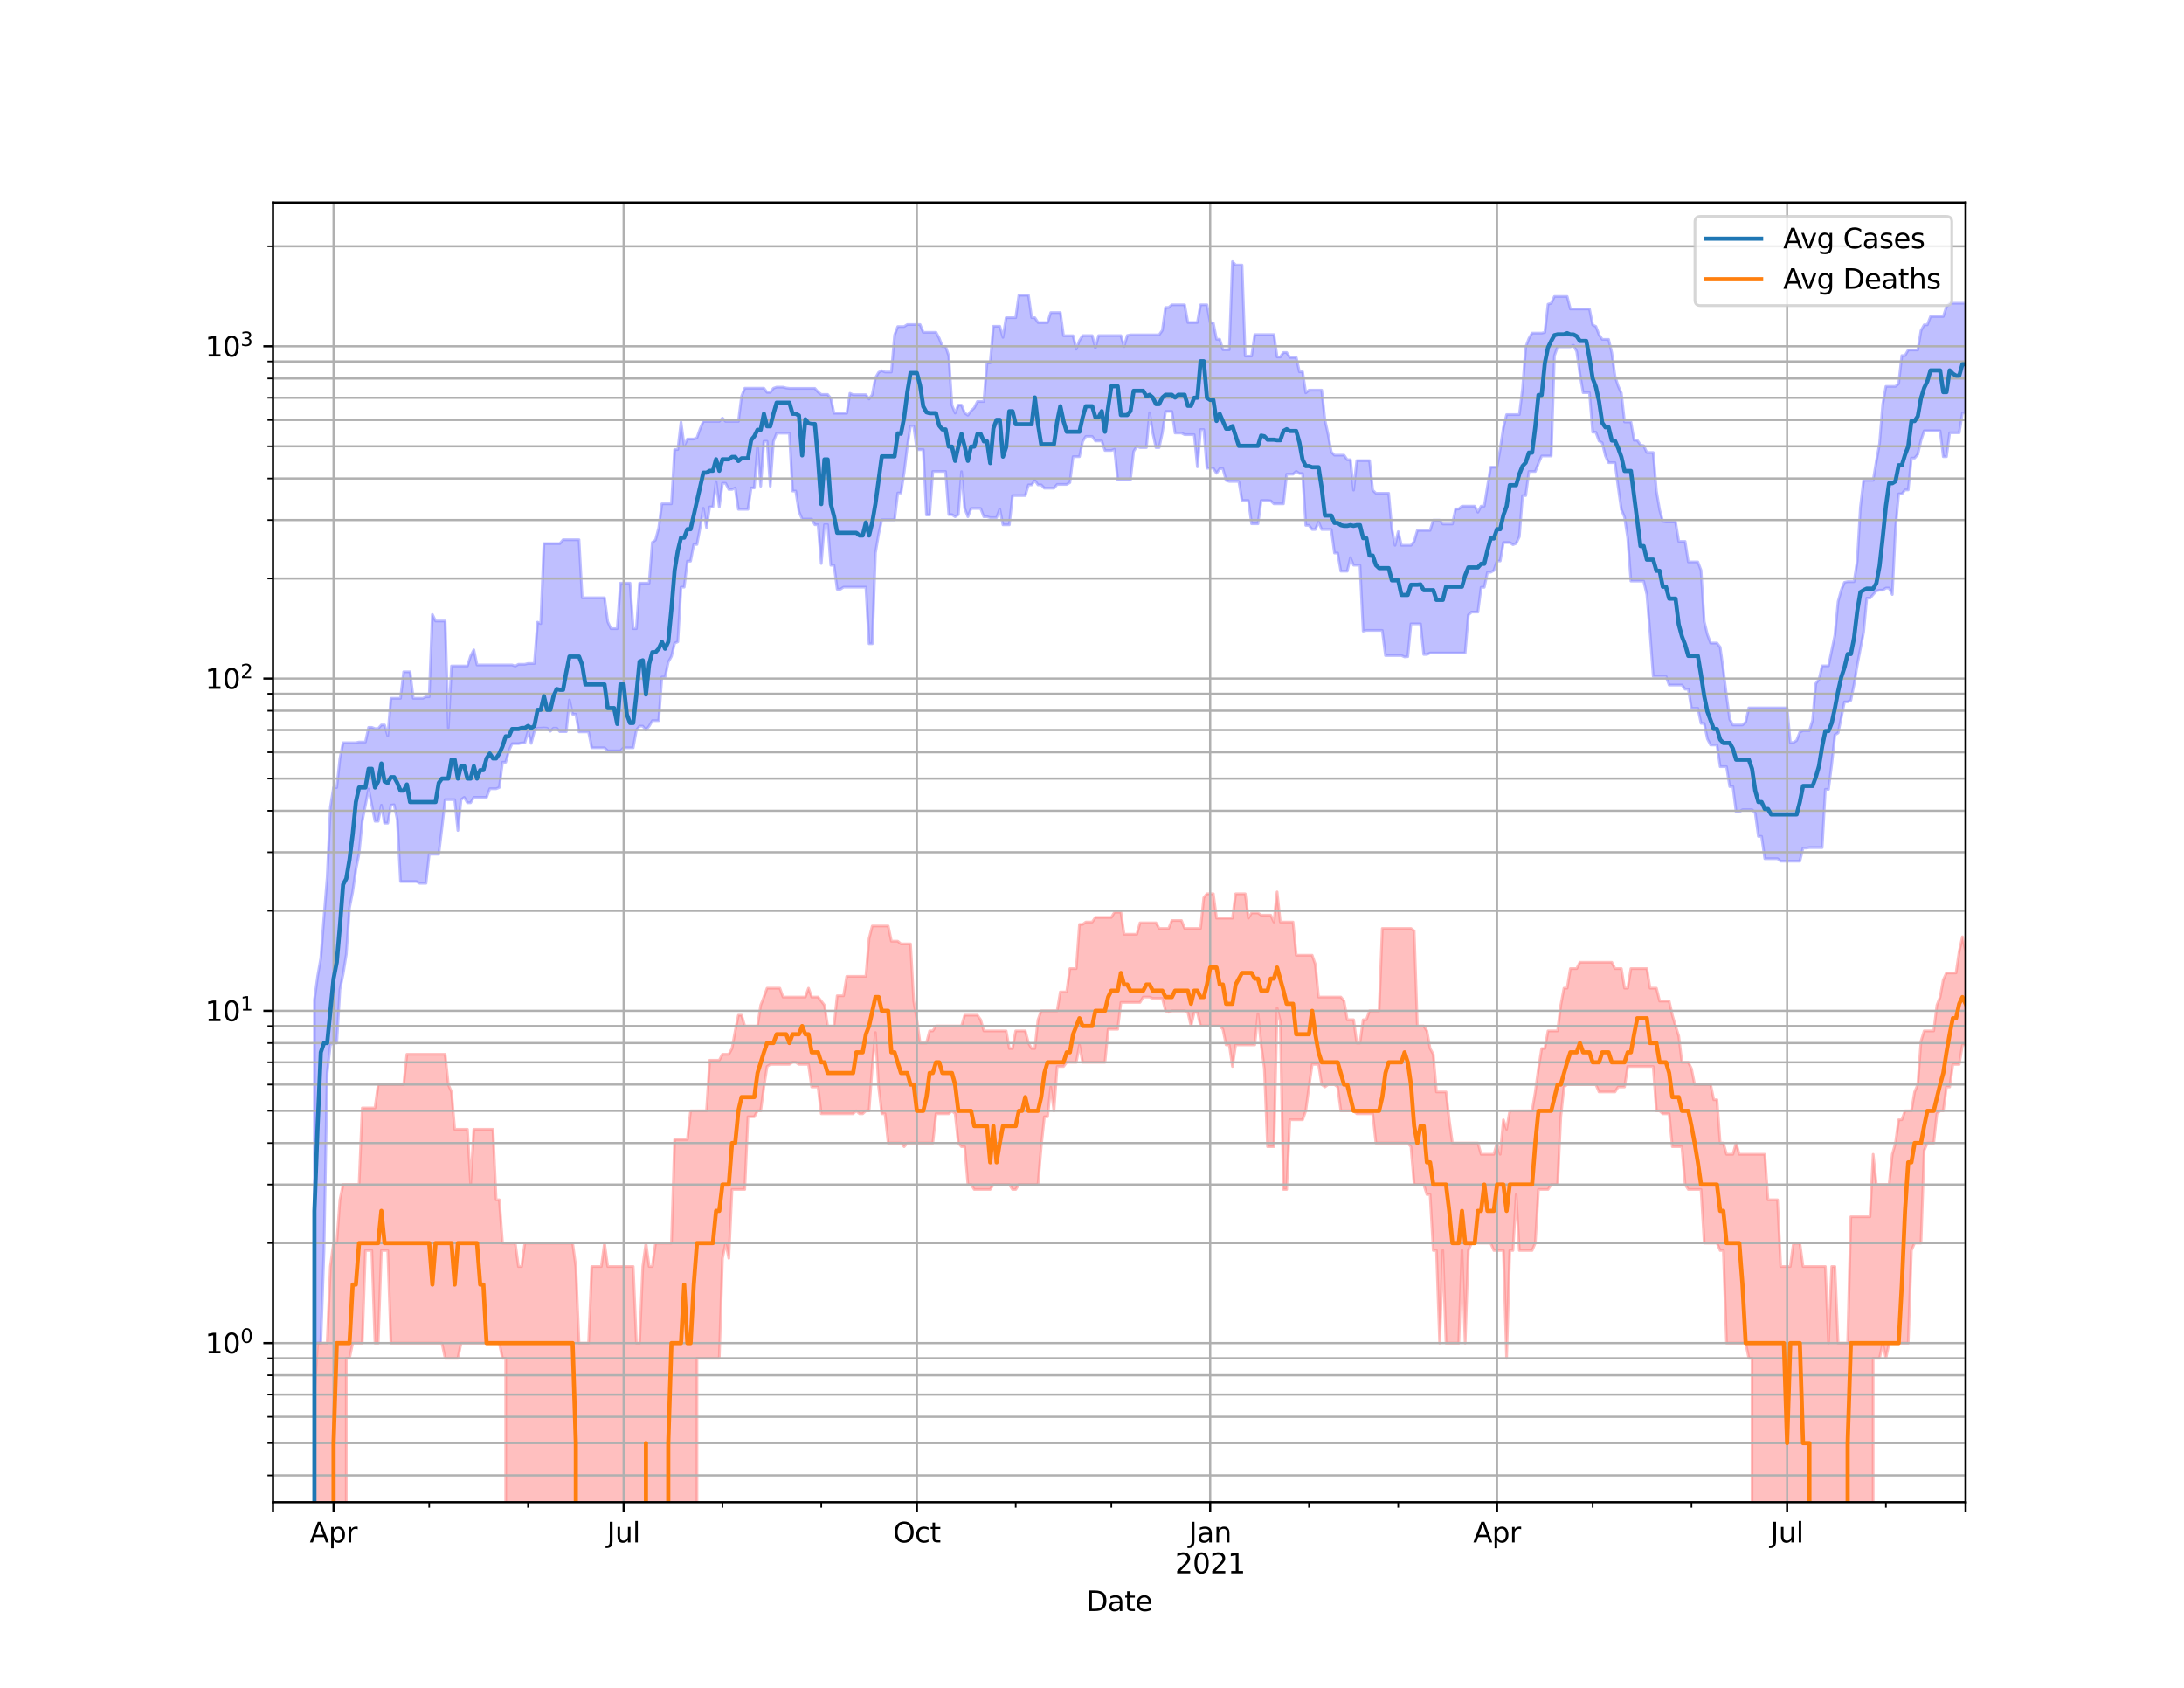 <?xml version="1.0" encoding="utf-8" standalone="no"?>
<!DOCTYPE svg PUBLIC "-//W3C//DTD SVG 1.1//EN"
  "http://www.w3.org/Graphics/SVG/1.1/DTD/svg11.dtd">
<svg height="612pt" version="1.1" viewBox="0 0 792 612" width="792pt" xmlns="http://www.w3.org/2000/svg" xmlns:xlink="http://www.w3.org/1999/xlink">
 <defs>
  <style type="text/css">*{stroke-linecap:butt;stroke-linejoin:round;}</style>
 </defs>
 <g id="figure_1">
  <g id="patch_1">
   <path d="M 0 612 
L 792 612 
L 792 0 
L 0 0 
z
" style="fill:#ffffff;"/>
  </g>
  <g id="axes_1">
   <g id="patch_2">
    <path d="M 99 544.68 
L 712.8 544.68 
L 712.8 73.44 
L 99 73.44 
z
" style="fill:#ffffff;"/>
   </g>
   <g id="PolyCollection_1">
    <path clip-path="url(#p68e2955192)" d="M 99 120964.724 
L 99 120964.724 
L 100.156 120964.724 
L 101.312 120964.724 
L 102.468 120964.724 
L 103.624 120964.724 
L 104.78 120964.724 
L 105.936 120964.724 
L 107.092 120964.724 
L 108.247 120964.724 
L 109.403 120964.724 
L 110.559 120964.724 
L 111.715 120964.724 
L 112.871 120964.724 
L 114.027 362.488 
L 115.183 354.009 
L 116.339 347.436 
L 117.495 332.383 
L 118.651 318.155 
L 119.807 292.688 
L 120.963 285.542 
L 122.119 285.542 
L 123.275 274.992 
L 124.431 269.306 
L 125.586 269.306 
L 126.742 269.306 
L 127.898 269.306 
L 129.054 269.306 
L 130.21 269.062 
L 131.366 269.062 
L 132.522 269.062 
L 133.678 263.737 
L 134.834 263.737 
L 135.99 264.179 
L 137.146 264.179 
L 138.302 262.863 
L 139.458 262.863 
L 140.614 266.835 
L 141.769 253.204 
L 142.925 253.204 
L 144.081 253.204 
L 145.237 253.204 
L 146.393 243.584 
L 147.549 243.584 
L 148.705 243.584 
L 149.861 253.204 
L 151.017 253.204 
L 152.173 253.204 
L 153.329 253.204 
L 154.485 252.666 
L 155.641 252.666 
L 156.797 222.803 
L 157.953 225.172 
L 159.108 225.172 
L 160.264 225.172 
L 161.42 225.172 
L 162.576 263.884 
L 163.732 241.48 
L 164.888 241.48 
L 166.044 241.48 
L 167.2 241.48 
L 168.356 241.48 
L 169.512 241.48 
L 170.668 237.867 
L 171.824 235.633 
L 172.98 241.098 
L 174.136 241.098 
L 175.292 241.098 
L 176.447 241.098 
L 177.603 241.098 
L 178.759 241.098 
L 179.915 241.098 
L 181.071 241.098 
L 182.227 241.098 
L 183.383 241.098 
L 184.539 241.098 
L 185.695 241.098 
L 186.851 241.528 
L 188.007 240.86 
L 189.163 240.86 
L 190.319 240.86 
L 191.475 240.577 
L 192.631 240.577 
L 193.786 240.577 
L 194.942 225.595 
L 196.098 226.129 
L 197.254 197.099 
L 198.41 197.099 
L 199.566 197.099 
L 200.722 197.099 
L 201.878 197.099 
L 203.034 197.099 
L 204.19 195.701 
L 205.346 195.701 
L 206.502 195.701 
L 207.658 195.701 
L 208.814 195.701 
L 209.969 195.701 
L 211.125 216.756 
L 212.281 216.756 
L 213.437 216.756 
L 214.593 216.756 
L 215.749 216.756 
L 216.905 216.756 
L 218.061 216.756 
L 219.217 216.756 
L 220.373 225.418 
L 221.529 227.948 
L 222.685 227.948 
L 223.841 227.948 
L 224.997 211.444 
L 226.153 211.444 
L 227.308 211.444 
L 228.464 211.444 
L 229.62 227.948 
L 230.776 227.948 
L 231.932 211.444 
L 233.088 211.444 
L 234.244 211.444 
L 235.4 211.444 
L 236.556 196.649 
L 237.712 195.801 
L 238.868 191.404 
L 240.024 182.687 
L 241.18 182.687 
L 242.336 182.687 
L 243.492 182.687 
L 244.647 162.991 
L 245.803 162.991 
L 246.959 153.096 
L 248.115 161.66 
L 249.271 159.184 
L 250.427 159.184 
L 251.583 159.184 
L 252.739 158.739 
L 253.895 155.441 
L 255.051 152.813 
L 256.207 152.813 
L 257.363 152.813 
L 258.519 152.813 
L 259.675 152.813 
L 260.831 152.813 
L 261.986 151.603 
L 263.142 152.813 
L 264.298 152.813 
L 265.454 152.813 
L 266.61 152.813 
L 267.766 152.813 
L 268.922 143.679 
L 270.078 140.765 
L 271.234 140.765 
L 272.39 140.765 
L 273.546 140.765 
L 274.702 140.765 
L 275.858 140.765 
L 277.014 140.765 
L 278.169 142.27 
L 279.325 142.27 
L 280.481 140.765 
L 281.637 140.375 
L 282.793 140.375 
L 283.949 140.375 
L 285.105 140.668 
L 286.261 140.814 
L 287.417 140.814 
L 288.573 140.814 
L 289.729 140.814 
L 290.885 140.814 
L 292.041 140.814 
L 293.197 140.814 
L 294.353 140.814 
L 295.508 140.814 
L 296.664 142.148 
L 297.82 143.017 
L 298.976 143.017 
L 300.132 143.017 
L 301.288 144.439 
L 302.444 149.834 
L 303.6 149.834 
L 304.756 149.834 
L 305.912 149.834 
L 307.068 149.834 
L 308.224 142.61 
L 309.38 143.112 
L 310.536 143.112 
L 311.692 143.112 
L 312.847 143.112 
L 314.003 143.112 
L 315.159 144.695 
L 316.315 143.09 
L 317.471 137.006 
L 318.627 135.026 
L 319.783 134.427 
L 320.939 134.894 
L 322.095 134.894 
L 323.251 134.894 
L 324.407 121.489 
L 325.563 118.415 
L 326.719 118.415 
L 327.875 118.415 
L 329.031 117.667 
L 330.186 117.667 
L 331.342 117.667 
L 332.498 117.667 
L 333.654 117.667 
L 334.81 120.501 
L 335.966 120.501 
L 337.122 120.501 
L 338.278 120.501 
L 339.434 120.501 
L 340.59 122.629 
L 341.746 125.622 
L 342.902 125.622 
L 344.058 129.048 
L 345.214 146.905 
L 346.369 149.784 
L 347.525 146.905 
L 348.681 146.905 
L 349.837 149.784 
L 350.993 150.538 
L 352.149 148.984 
L 353.305 147.874 
L 354.461 145.569 
L 355.617 145.569 
L 356.773 145.569 
L 357.929 131.592 
L 359.085 131.592 
L 360.241 118.297 
L 361.397 118.297 
L 362.553 118.297 
L 363.708 122.314 
L 364.864 115.181 
L 366.02 115.181 
L 367.176 115.181 
L 368.332 115.181 
L 369.488 107.043 
L 370.644 107.043 
L 371.8 107.043 
L 372.956 107.043 
L 374.112 115.181 
L 375.268 115.181 
L 376.424 116.961 
L 377.58 116.961 
L 378.736 116.961 
L 379.892 116.961 
L 381.047 113.33 
L 382.203 113.33 
L 383.359 113.33 
L 384.515 113.33 
L 385.671 121.727 
L 386.827 121.727 
L 387.983 121.727 
L 389.139 121.727 
L 390.295 126.6 
L 391.451 123.482 
L 392.607 121.688 
L 393.763 121.688 
L 394.919 121.688 
L 396.075 121.688 
L 397.231 126.154 
L 398.386 121.688 
L 399.542 121.688 
L 400.698 121.688 
L 401.854 121.688 
L 403.01 121.688 
L 404.166 121.688 
L 405.322 121.688 
L 406.478 121.688 
L 407.634 125.664 
L 408.79 121.639 
L 409.946 121.407 
L 411.102 121.407 
L 412.258 121.407 
L 413.414 121.407 
L 414.569 121.407 
L 415.725 121.407 
L 416.881 121.407 
L 418.037 121.407 
L 419.193 121.407 
L 420.349 121.407 
L 421.505 119.779 
L 422.661 111.495 
L 423.817 111.495 
L 424.973 110.508 
L 426.129 110.508 
L 427.285 110.508 
L 428.441 110.508 
L 429.597 110.508 
L 430.753 116.939 
L 431.908 116.939 
L 433.064 116.939 
L 434.22 116.939 
L 435.376 110.508 
L 436.532 110.508 
L 437.688 110.508 
L 438.844 116.939 
L 440 117.153 
L 441.156 123.017 
L 442.312 123.017 
L 443.468 126.793 
L 444.624 126.793 
L 445.78 126.793 
L 446.936 94.86 
L 448.092 96.106 
L 449.247 96.106 
L 450.403 96.106 
L 451.559 129.093 
L 452.715 129.093 
L 453.871 129.093 
L 455.027 121.325 
L 456.183 121.325 
L 457.339 121.325 
L 458.495 121.325 
L 459.651 121.325 
L 460.807 121.325 
L 461.963 121.325 
L 463.119 129.43 
L 464.275 129.43 
L 465.431 127.815 
L 466.586 127.815 
L 467.742 129.588 
L 468.898 129.588 
L 470.054 129.588 
L 471.21 134.813 
L 472.366 134.813 
L 473.522 142.451 
L 474.678 141.463 
L 475.834 141.463 
L 476.99 141.463 
L 478.146 141.463 
L 479.302 141.463 
L 480.458 152.27 
L 481.614 157.529 
L 482.769 163.886 
L 483.925 165.042 
L 485.081 165.042 
L 486.237 165.042 
L 487.393 165.042 
L 488.549 166.704 
L 489.705 166.704 
L 490.861 177.737 
L 492.017 167.027 
L 493.173 167.027 
L 494.329 167.027 
L 495.485 167.027 
L 496.641 167.027 
L 497.797 177.737 
L 498.953 178.855 
L 500.108 178.855 
L 501.264 178.855 
L 502.42 178.855 
L 503.576 178.855 
L 504.732 191.811 
L 505.888 197.719 
L 507.044 192.766 
L 508.2 197.719 
L 509.356 197.719 
L 510.512 197.719 
L 511.668 197.719 
L 512.824 196.325 
L 513.98 192.314 
L 515.136 192.314 
L 516.292 192.314 
L 517.447 192.314 
L 518.603 192.314 
L 519.759 188.624 
L 520.915 188.624 
L 522.071 188.624 
L 523.227 190.005 
L 524.383 190.005 
L 525.539 190.005 
L 526.695 190.005 
L 527.851 184.544 
L 529.007 184.544 
L 530.163 183.536 
L 531.319 183.536 
L 532.475 183.536 
L 533.631 183.536 
L 534.786 183.536 
L 535.942 185.72 
L 537.098 183.536 
L 538.254 183.536 
L 539.41 176.338 
L 540.566 169.403 
L 541.722 169.403 
L 542.878 169.403 
L 544.034 162.767 
L 545.19 155.017 
L 546.346 150.319 
L 547.502 150.319 
L 548.658 150.319 
L 549.814 150.319 
L 550.969 150.319 
L 552.125 140.969 
L 553.281 125.858 
L 554.437 122.718 
L 555.593 120.777 
L 556.749 120.777 
L 557.905 120.777 
L 559.061 120.777 
L 560.217 120.506 
L 561.373 110.301 
L 562.529 109.973 
L 563.685 107.493 
L 564.841 107.493 
L 565.997 107.493 
L 567.153 107.493 
L 568.308 107.493 
L 569.464 112.025 
L 570.62 112.025 
L 571.776 112.025 
L 572.932 112.025 
L 574.088 112.025 
L 575.244 112.025 
L 576.4 112.025 
L 577.556 117.821 
L 578.712 118.351 
L 579.868 121.363 
L 581.024 123.061 
L 582.18 123.061 
L 583.336 123.061 
L 584.492 127.886 
L 585.647 136.353 
L 586.803 139.96 
L 587.959 142.545 
L 589.115 152.99 
L 590.271 152.99 
L 591.427 152.99 
L 592.583 159.634 
L 593.739 159.634 
L 594.895 161.337 
L 596.051 161.618 
L 597.207 164.083 
L 598.363 164.083 
L 599.519 164.083 
L 600.675 178.079 
L 601.831 184.852 
L 602.986 189.045 
L 604.142 189.257 
L 605.298 189.257 
L 606.454 189.257 
L 607.61 189.257 
L 608.766 196.304 
L 609.922 196.304 
L 611.078 196.304 
L 612.234 203.747 
L 613.39 203.747 
L 614.546 203.747 
L 615.702 203.747 
L 616.858 206.77 
L 618.014 225.348 
L 619.169 230.103 
L 620.325 233.162 
L 621.481 233.162 
L 622.637 233.162 
L 623.793 234.655 
L 624.949 243.038 
L 626.105 252.37 
L 627.261 260.811 
L 628.417 262.863 
L 629.573 262.863 
L 630.729 262.863 
L 631.885 262.863 
L 633.041 261.863 
L 634.197 256.676 
L 635.353 256.676 
L 636.508 256.676 
L 637.664 256.676 
L 638.82 256.676 
L 639.976 256.676 
L 641.132 256.676 
L 642.288 256.676 
L 643.444 256.676 
L 644.6 256.676 
L 645.756 256.676 
L 646.912 256.676 
L 648.068 256.676 
L 649.224 269.225 
L 650.38 269.225 
L 651.536 268.496 
L 652.692 265.452 
L 653.847 264.924 
L 655.003 264.924 
L 656.159 264.924 
L 657.315 261.159 
L 658.471 247.847 
L 659.627 246.405 
L 660.783 241.432 
L 661.939 241.432 
L 663.095 241.432 
L 664.251 235.848 
L 665.407 230.296 
L 666.563 218.119 
L 667.719 213.934 
L 668.875 211.148 
L 670.031 210.907 
L 671.186 210.907 
L 672.342 210.907 
L 673.498 203.468 
L 674.654 183.886 
L 675.81 174.16 
L 676.966 174.16 
L 678.122 174.16 
L 679.278 174.16 
L 680.434 167.212 
L 681.59 160.873 
L 682.746 146.607 
L 683.902 140.105 
L 685.058 140.105 
L 686.214 140.105 
L 687.369 140.105 
L 688.525 139.113 
L 689.681 128.925 
L 690.837 128.925 
L 691.993 126.906 
L 693.149 126.906 
L 694.305 126.906 
L 695.461 126.906 
L 696.617 119.897 
L 697.773 117.776 
L 698.929 117.776 
L 700.085 114.745 
L 701.241 114.745 
L 702.397 114.745 
L 703.553 114.745 
L 704.708 114.745 
L 705.864 111.204 
L 707.02 109.946 
L 708.176 109.946 
L 709.332 109.946 
L 710.488 109.946 
L 711.644 109.946 
L 712.8 109.946 
L 712.8 149.726 
L 712.8 149.726 
L 711.644 149.726 
L 710.488 156.926 
L 709.332 156.926 
L 708.176 156.926 
L 707.02 156.926 
L 705.864 165.579 
L 704.708 165.579 
L 703.553 156.206 
L 702.397 156.206 
L 701.241 156.206 
L 700.085 156.206 
L 698.929 156.206 
L 697.773 156.206 
L 696.617 159.704 
L 695.461 164.765 
L 694.305 166.099 
L 693.149 166.099 
L 691.993 177.638 
L 690.837 177.638 
L 689.681 179.059 
L 688.525 179.059 
L 687.369 191.681 
L 686.214 215.574 
L 685.058 213.23 
L 683.902 213.23 
L 682.746 213.99 
L 681.59 213.99 
L 680.434 214.246 
L 679.278 215.574 
L 678.122 216.876 
L 676.966 216.876 
L 675.81 229.299 
L 674.654 235.163 
L 673.498 241.241 
L 672.342 248.228 
L 671.186 253.929 
L 670.031 254.479 
L 668.875 254.479 
L 667.719 260.19 
L 666.563 265.756 
L 665.407 266.447 
L 664.251 277.128 
L 663.095 286.214 
L 661.939 286.214 
L 660.783 307.317 
L 659.627 307.317 
L 658.471 307.317 
L 657.315 307.317 
L 656.159 307.317 
L 655.003 307.486 
L 653.847 307.486 
L 652.692 312.27 
L 651.536 312.27 
L 650.38 312.27 
L 649.224 312.27 
L 648.068 312.27 
L 646.912 312.27 
L 645.756 312.27 
L 644.6 311.35 
L 643.444 311.35 
L 642.288 311.35 
L 641.132 311.35 
L 639.976 311.35 
L 638.82 303.259 
L 637.664 303.259 
L 636.508 294.771 
L 635.353 293.589 
L 634.197 293.589 
L 633.041 293.589 
L 631.885 293.589 
L 630.729 294.374 
L 629.573 294.374 
L 628.417 285.209 
L 627.261 285.209 
L 626.105 277.988 
L 624.949 277.988 
L 623.793 277.988 
L 622.637 270.129 
L 621.481 270.129 
L 620.325 270.129 
L 619.169 267.937 
L 618.014 262.289 
L 616.858 262.289 
L 615.702 256.805 
L 614.546 256.805 
L 613.39 256.805 
L 612.234 249.891 
L 611.078 249.891 
L 609.922 248.392 
L 608.766 248.392 
L 607.61 248.392 
L 606.454 248.392 
L 605.298 248.392 
L 604.142 245.258 
L 602.986 245.258 
L 601.831 245.258 
L 600.675 245.258 
L 599.519 245.258 
L 598.363 229.527 
L 597.207 215.632 
L 596.051 210.693 
L 594.895 210.693 
L 593.739 210.693 
L 592.583 210.693 
L 591.427 210.693 
L 590.271 195.124 
L 589.115 187.484 
L 587.959 184.754 
L 586.803 176.587 
L 585.647 167.76 
L 584.492 167.76 
L 583.336 167.76 
L 582.18 165.276 
L 581.024 160.565 
L 579.868 159.896 
L 578.712 156.707 
L 577.556 156.707 
L 576.4 142.378 
L 575.244 142.378 
L 574.088 142.378 
L 572.932 135.625 
L 571.776 127.499 
L 570.62 125.2 
L 569.464 125.764 
L 568.308 125.764 
L 567.153 125.764 
L 565.997 125.764 
L 564.841 125.764 
L 563.685 129.009 
L 562.529 165.332 
L 561.373 165.332 
L 560.217 165.332 
L 559.061 165.332 
L 557.905 168.042 
L 556.749 170.962 
L 555.593 170.962 
L 554.437 170.962 
L 553.281 179.703 
L 552.125 179.703 
L 550.969 194.613 
L 549.814 197.038 
L 548.658 197.491 
L 547.502 196.71 
L 546.346 196.71 
L 545.19 196.71 
L 544.034 203.398 
L 542.878 203.398 
L 541.722 206.869 
L 540.566 207.492 
L 539.41 207.492 
L 538.254 212.952 
L 537.098 212.952 
L 535.942 221.938 
L 534.786 221.938 
L 533.631 221.938 
L 532.475 222.972 
L 531.319 236.76 
L 530.163 236.76 
L 529.007 236.76 
L 527.851 236.76 
L 526.695 236.76 
L 525.539 236.76 
L 524.383 236.76 
L 523.227 236.76 
L 522.071 236.76 
L 520.915 236.76 
L 519.759 236.76 
L 518.603 236.76 
L 517.447 237.288 
L 516.292 237.288 
L 515.136 226.2 
L 513.98 226.2 
L 512.824 226.2 
L 511.668 226.2 
L 510.512 238.091 
L 509.356 238.181 
L 508.2 237.688 
L 507.044 237.688 
L 505.888 237.688 
L 504.732 237.688 
L 503.576 237.688 
L 502.42 237.688 
L 501.264 228.582 
L 500.108 228.582 
L 498.953 228.582 
L 497.797 228.582 
L 496.641 228.582 
L 495.485 228.582 
L 494.329 228.845 
L 493.173 204.926 
L 492.017 204.926 
L 490.861 204.926 
L 489.705 202.207 
L 488.549 207.117 
L 487.393 207.117 
L 486.237 207.117 
L 485.081 200.514 
L 483.925 200.514 
L 482.769 191.978 
L 481.614 191.978 
L 480.458 191.978 
L 479.302 191.978 
L 478.146 189.239 
L 476.99 191.978 
L 475.834 191.978 
L 474.678 190.491 
L 473.522 190.491 
L 472.366 171.702 
L 471.21 171.702 
L 470.054 170.912 
L 468.898 171.943 
L 467.742 171.943 
L 466.586 171.943 
L 465.431 182.687 
L 464.275 182.687 
L 463.119 182.687 
L 461.963 182.687 
L 460.807 181.592 
L 459.651 181.485 
L 458.495 181.485 
L 457.339 181.485 
L 456.183 189.915 
L 455.027 189.915 
L 453.871 189.915 
L 452.715 181.485 
L 451.559 181.485 
L 450.403 181.485 
L 449.247 174.559 
L 448.092 174.559 
L 446.936 174.559 
L 445.78 174.559 
L 444.624 174.2 
L 443.468 169.938 
L 442.312 169.938 
L 441.156 171.614 
L 440 169.779 
L 438.844 169.779 
L 437.688 169.779 
L 436.532 155.757 
L 435.376 155.757 
L 434.22 169.27 
L 433.064 157.607 
L 431.908 157.607 
L 430.753 157.607 
L 429.597 157.607 
L 428.441 157.011 
L 427.285 157.011 
L 426.129 157.011 
L 424.973 149.173 
L 423.817 149.173 
L 422.661 149.173 
L 421.505 157.011 
L 420.349 162.289 
L 419.193 162.289 
L 418.037 157.011 
L 416.881 149.651 
L 415.725 162.289 
L 414.569 162.289 
L 413.414 162.289 
L 412.258 161.816 
L 411.102 163.691 
L 409.946 174.015 
L 408.79 174.015 
L 407.634 174.015 
L 406.478 174.015 
L 405.322 174.015 
L 404.166 162.916 
L 403.01 163.345 
L 401.854 163.345 
L 400.698 163.345 
L 399.542 159.875 
L 398.386 159.875 
L 397.231 159.875 
L 396.075 158.248 
L 394.919 158.248 
L 393.763 158.248 
L 392.607 160.077 
L 391.451 165.579 
L 390.295 165.579 
L 389.139 165.579 
L 387.983 174.975 
L 386.827 175.652 
L 385.671 175.652 
L 384.515 175.652 
L 383.359 175.652 
L 382.203 177.019 
L 381.047 177.019 
L 379.892 177.019 
L 378.736 177.019 
L 377.58 175.816 
L 376.424 175.816 
L 375.268 174.174 
L 374.112 175.816 
L 372.956 175.816 
L 371.8 179.688 
L 370.644 179.688 
L 369.488 179.688 
L 368.332 179.688 
L 367.176 179.688 
L 366.02 190.292 
L 364.864 190.292 
L 363.708 190.292 
L 362.553 184.544 
L 361.397 187.69 
L 360.241 187.69 
L 359.085 187.69 
L 357.929 187.365 
L 356.773 187.365 
L 355.617 184.367 
L 354.461 184.367 
L 353.305 184.367 
L 352.149 184.367 
L 350.993 187.365 
L 349.837 184.367 
L 348.681 171.012 
L 347.525 186.586 
L 346.369 187.365 
L 345.214 186.586 
L 344.058 186.586 
L 342.902 170.949 
L 341.746 170.949 
L 340.59 170.949 
L 339.434 170.949 
L 338.278 170.949 
L 337.122 186.704 
L 335.966 186.704 
L 334.81 163.055 
L 333.654 163.055 
L 332.498 163.055 
L 331.342 154.469 
L 330.186 154.469 
L 329.031 161.89 
L 327.875 171.35 
L 326.719 178.754 
L 325.563 178.754 
L 324.407 188.45 
L 323.251 188.45 
L 322.095 188.45 
L 320.939 188.45 
L 319.783 188.45 
L 318.627 193.662 
L 317.471 200.492 
L 316.315 233.408 
L 315.159 233.408 
L 314.003 212.896 
L 312.847 212.896 
L 311.692 212.896 
L 310.536 212.896 
L 309.38 212.896 
L 308.224 212.896 
L 307.068 212.896 
L 305.912 212.896 
L 304.756 213.651 
L 303.6 213.651 
L 302.444 204.95 
L 301.288 204.95 
L 300.132 190.256 
L 298.976 190.256 
L 297.82 204.333 
L 296.664 190.274 
L 295.508 190.274 
L 294.353 188.207 
L 293.197 188.207 
L 292.041 188.207 
L 290.885 188.207 
L 289.729 185.473 
L 288.573 178.05 
L 287.417 178.05 
L 286.261 157.078 
L 285.105 157.078 
L 283.949 157.078 
L 282.793 157.078 
L 281.637 157.078 
L 280.481 160.088 
L 279.325 176.296 
L 278.169 160.007 
L 277.014 160.007 
L 275.858 176.296 
L 274.702 162.047 
L 273.546 176.921 
L 272.39 176.921 
L 271.234 184.673 
L 270.078 184.673 
L 268.922 184.673 
L 267.766 184.673 
L 266.61 176.921 
L 265.454 177.468 
L 264.298 177.468 
L 263.142 175.231 
L 261.986 175.231 
L 260.831 183.806 
L 259.675 174.626 
L 258.519 183.806 
L 257.363 183.806 
L 256.207 191.275 
L 255.051 184.318 
L 253.895 191.275 
L 252.739 197.408 
L 251.583 197.408 
L 250.427 203.468 
L 249.271 203.468 
L 248.115 212.896 
L 246.959 212.896 
L 245.803 232.714 
L 244.647 233.203 
L 243.492 238.001 
L 242.336 240.061 
L 241.18 245.465 
L 240.024 245.465 
L 238.868 261.299 
L 237.712 261.299 
L 236.556 261.299 
L 235.4 263.298 
L 234.244 264.699 
L 233.088 263.298 
L 231.932 263.298 
L 230.776 264.699 
L 229.62 271.134 
L 228.464 271.134 
L 227.308 271.134 
L 226.153 271.134 
L 224.997 272.244 
L 223.841 272.244 
L 222.685 272.244 
L 221.529 272.244 
L 220.373 272.244 
L 219.217 271.134 
L 218.061 271.134 
L 216.905 271.134 
L 215.749 271.134 
L 214.593 271.134 
L 213.437 265.376 
L 212.281 265.376 
L 211.125 265.376 
L 209.969 265.376 
L 208.814 258.97 
L 207.658 258.97 
L 206.502 253.807 
L 205.346 265.301 
L 204.19 265.301 
L 203.034 265.301 
L 201.878 264.031 
L 200.722 264.031 
L 199.566 265.15 
L 198.41 264.031 
L 197.254 263.957 
L 196.098 264.031 
L 194.942 264.031 
L 193.786 265.15 
L 192.631 269.552 
L 191.475 265.15 
L 190.319 269.388 
L 189.163 269.388 
L 188.007 269.634 
L 186.851 269.634 
L 185.695 269.634 
L 184.539 272.244 
L 183.383 276.375 
L 182.227 276.375 
L 181.071 285.542 
L 179.915 285.989 
L 178.759 285.989 
L 177.603 285.989 
L 176.447 289.112 
L 175.292 289.112 
L 174.136 289.112 
L 172.98 289.112 
L 171.824 289.112 
L 170.668 291.055 
L 169.512 291.055 
L 168.356 289.112 
L 167.2 289.953 
L 166.044 301.116 
L 164.888 289.953 
L 163.732 289.953 
L 162.576 289.953 
L 161.42 289.953 
L 160.264 300.225 
L 159.108 309.735 
L 157.953 309.735 
L 156.797 309.735 
L 155.641 309.735 
L 154.485 320.274 
L 153.329 320.274 
L 152.173 320.274 
L 151.017 319.629 
L 149.861 319.629 
L 148.705 319.629 
L 147.549 319.629 
L 146.393 319.629 
L 145.237 319.629 
L 144.081 297.218 
L 142.925 291.802 
L 141.769 291.928 
L 140.614 298.485 
L 139.458 298.485 
L 138.302 291.928 
L 137.146 297.777 
L 135.99 297.777 
L 134.834 291.928 
L 133.678 286.102 
L 132.522 291.928 
L 131.366 297.777 
L 130.21 309.558 
L 129.054 315.326 
L 127.898 323.392 
L 126.742 329.211 
L 125.586 346.002 
L 124.431 353.191 
L 123.275 358.749 
L 122.119 378.19 
L 120.963 378.19 
L 119.807 378.849 
L 118.651 389.055 
L 117.495 453.409 
L 116.339 486.993 
L 115.183 486.993 
L 114.027 486.993 
L 112.871 120964.724 
L 111.715 120964.724 
L 110.559 120964.724 
L 109.403 120964.724 
L 108.247 120964.724 
L 107.092 120964.724 
L 105.936 120964.724 
L 104.78 120964.724 
L 103.624 120964.724 
L 102.468 120964.724 
L 101.312 120964.724 
L 100.156 120964.724 
L 99 120964.724 
z
" style="fill:#8080ff;fill-opacity:0.5;stroke:#8080ff;stroke-opacity:0.5;"/>
   </g>
   <g id="PolyCollection_2">
    <path clip-path="url(#p68e2955192)" d="M 99 120964.724 
L 99 120964.724 
L 100.156 120964.724 
L 101.312 120964.724 
L 102.468 120964.724 
L 103.624 120964.724 
L 104.78 120964.724 
L 105.936 120964.724 
L 107.092 120964.724 
L 108.247 120964.724 
L 109.403 120964.724 
L 110.559 120964.724 
L 111.715 120964.724 
L 112.871 120964.724 
L 114.027 505.655 
L 115.183 486.993 
L 116.339 486.993 
L 117.495 486.993 
L 118.651 486.993 
L 119.807 459.229 
L 120.963 450.725 
L 122.119 450.725 
L 123.275 435.023 
L 124.431 429.51 
L 125.586 429.51 
L 126.742 429.51 
L 127.898 429.51 
L 129.054 429.51 
L 130.21 429.51 
L 131.366 401.746 
L 132.522 401.746 
L 133.678 401.746 
L 134.834 401.746 
L 135.99 401.746 
L 137.146 393.243 
L 138.302 393.243 
L 139.458 393.243 
L 140.614 393.243 
L 141.769 393.243 
L 142.925 393.243 
L 144.081 393.243 
L 145.237 393.243 
L 146.393 393.243 
L 147.549 382.27 
L 148.705 382.27 
L 149.861 382.27 
L 151.017 382.27 
L 152.173 382.27 
L 153.329 382.27 
L 154.485 382.27 
L 155.641 382.27 
L 156.797 382.27 
L 157.953 382.27 
L 159.108 382.27 
L 160.264 382.27 
L 161.42 382.27 
L 162.576 393.243 
L 163.732 395.927 
L 164.888 409.471 
L 166.044 409.471 
L 167.2 409.471 
L 168.356 409.471 
L 169.512 409.471 
L 170.668 429.51 
L 171.824 409.471 
L 172.98 409.471 
L 174.136 409.471 
L 175.292 409.471 
L 176.447 409.471 
L 177.603 409.471 
L 178.759 409.471 
L 179.915 435.023 
L 181.071 435.023 
L 182.227 450.725 
L 183.383 450.725 
L 184.539 450.725 
L 185.695 450.725 
L 186.851 450.725 
L 188.007 459.229 
L 189.163 459.229 
L 190.319 450.725 
L 191.475 450.725 
L 192.631 450.725 
L 193.786 450.725 
L 194.942 450.725 
L 196.098 450.725 
L 197.254 450.725 
L 198.41 450.725 
L 199.566 450.725 
L 200.722 450.725 
L 201.878 450.725 
L 203.034 450.725 
L 204.19 450.725 
L 205.346 450.725 
L 206.502 450.725 
L 207.658 450.725 
L 208.814 459.229 
L 209.969 486.993 
L 211.125 486.993 
L 212.281 486.993 
L 213.437 486.993 
L 214.593 459.229 
L 215.749 459.229 
L 216.905 459.229 
L 218.061 459.229 
L 219.217 450.725 
L 220.373 459.229 
L 221.529 459.229 
L 222.685 459.229 
L 223.841 459.229 
L 224.997 459.229 
L 226.153 459.229 
L 227.308 459.229 
L 228.464 459.229 
L 229.62 459.229 
L 230.776 486.993 
L 231.932 486.993 
L 233.088 459.229 
L 234.244 450.725 
L 235.4 459.229 
L 236.556 459.229 
L 237.712 450.725 
L 238.868 450.725 
L 240.024 450.725 
L 241.18 450.725 
L 242.336 450.725 
L 243.492 450.725 
L 244.647 413.166 
L 245.803 413.166 
L 246.959 413.166 
L 248.115 413.166 
L 249.271 413.166 
L 250.427 402.782 
L 251.583 402.782 
L 252.739 402.782 
L 253.895 402.782 
L 255.051 402.782 
L 256.207 402.782 
L 257.363 384.435 
L 258.519 384.435 
L 259.675 384.435 
L 260.831 384.435 
L 261.986 382.27 
L 263.142 382.27 
L 264.298 382.27 
L 265.454 380.19 
L 266.61 373.801 
L 267.766 368.109 
L 268.922 368.109 
L 270.078 372.028 
L 271.234 372.028 
L 272.39 372.028 
L 273.546 372.028 
L 274.702 372.028 
L 275.858 364.463 
L 277.014 361.528 
L 278.169 358.3 
L 279.325 358.3 
L 280.481 358.3 
L 281.637 358.3 
L 282.793 358.3 
L 283.949 361.528 
L 285.105 361.528 
L 286.261 361.528 
L 287.417 361.528 
L 288.573 361.528 
L 289.729 361.528 
L 290.885 361.528 
L 292.041 361.528 
L 293.197 358.3 
L 294.353 361.528 
L 295.508 361.528 
L 296.664 361.528 
L 297.82 362.975 
L 298.976 364.463 
L 300.132 372.028 
L 301.288 372.028 
L 302.444 372.028 
L 303.6 361.054 
L 304.756 361.054 
L 305.912 361.054 
L 307.068 354.009 
L 308.224 354.009 
L 309.38 354.009 
L 310.536 354.009 
L 311.692 354.009 
L 312.847 354.009 
L 314.003 354.009 
L 315.159 340.313 
L 316.315 335.76 
L 317.471 335.76 
L 318.627 335.76 
L 319.783 335.76 
L 320.939 335.76 
L 322.095 335.76 
L 323.251 341.273 
L 324.407 341.273 
L 325.563 341.273 
L 326.719 342.251 
L 327.875 342.251 
L 329.031 342.251 
L 330.186 342.251 
L 331.342 362.975 
L 332.498 369.752 
L 333.654 378.19 
L 334.81 378.19 
L 335.966 378.19 
L 337.122 373.801 
L 338.278 373.801 
L 339.434 372.028 
L 340.59 372.028 
L 341.746 372.028 
L 342.902 372.028 
L 344.058 372.028 
L 345.214 372.028 
L 346.369 372.028 
L 347.525 372.028 
L 348.681 372.028 
L 349.837 368.109 
L 350.993 368.109 
L 352.149 368.109 
L 353.305 368.109 
L 354.461 368.109 
L 355.617 369.752 
L 356.773 373.801 
L 357.929 373.801 
L 359.085 373.801 
L 360.241 373.801 
L 361.397 373.801 
L 362.553 373.801 
L 363.708 373.801 
L 364.864 373.801 
L 366.02 380.19 
L 367.176 380.19 
L 368.332 373.801 
L 369.488 373.801 
L 370.644 373.801 
L 371.8 373.801 
L 372.956 378.19 
L 374.112 380.19 
L 375.268 380.19 
L 376.424 369.752 
L 377.58 366.515 
L 378.736 366.515 
L 379.892 366.515 
L 381.047 366.515 
L 382.203 366.515 
L 383.359 366.515 
L 384.515 359.659 
L 385.671 359.659 
L 386.827 359.659 
L 387.983 351.202 
L 389.139 351.202 
L 390.295 351.202 
L 391.451 335.182 
L 392.607 335.182 
L 393.763 334.327 
L 394.919 334.327 
L 396.075 334.327 
L 397.231 332.657 
L 398.386 332.657 
L 399.542 332.657 
L 400.698 332.657 
L 401.854 332.657 
L 403.01 332.657 
L 404.166 330.773 
L 405.322 330.773 
L 406.478 330.773 
L 407.634 338.751 
L 408.79 338.751 
L 409.946 338.751 
L 411.102 338.751 
L 412.258 338.751 
L 413.414 334.61 
L 414.569 334.61 
L 415.725 334.61 
L 416.881 334.61 
L 418.037 334.61 
L 419.193 334.61 
L 420.349 336.64 
L 421.505 336.64 
L 422.661 336.64 
L 423.817 336.64 
L 424.973 333.764 
L 426.129 333.764 
L 427.285 333.764 
L 428.441 333.764 
L 429.597 336.64 
L 430.753 336.64 
L 431.908 336.64 
L 433.064 336.64 
L 434.22 336.64 
L 435.376 336.64 
L 436.532 325.499 
L 437.688 324.085 
L 438.844 324.085 
L 440 324.085 
L 441.156 332.931 
L 442.312 332.931 
L 443.468 332.931 
L 444.624 332.931 
L 445.78 332.931 
L 446.936 332.931 
L 448.092 324.085 
L 449.247 324.085 
L 450.403 324.085 
L 451.559 324.085 
L 452.715 332.931 
L 453.871 331.038 
L 455.027 331.038 
L 456.183 331.038 
L 457.339 331.841 
L 458.495 331.841 
L 459.651 331.841 
L 460.807 331.841 
L 461.963 334.327 
L 463.119 323.392 
L 464.275 334.327 
L 465.431 334.327 
L 466.586 334.327 
L 467.742 334.327 
L 468.898 334.327 
L 470.054 346.357 
L 471.21 346.357 
L 472.366 346.357 
L 473.522 346.357 
L 474.678 346.357 
L 475.834 346.357 
L 476.99 349.663 
L 478.146 361.528 
L 479.302 361.528 
L 480.458 361.528 
L 481.614 361.528 
L 482.769 361.528 
L 483.925 361.528 
L 485.081 361.528 
L 486.237 361.528 
L 487.393 362.975 
L 488.549 369.752 
L 489.705 369.752 
L 490.861 369.752 
L 492.017 378.19 
L 493.173 378.19 
L 494.329 369.752 
L 495.485 369.752 
L 496.641 366.515 
L 497.797 366.515 
L 498.953 366.515 
L 500.108 366.515 
L 501.264 336.64 
L 502.42 336.64 
L 503.576 336.64 
L 504.732 336.64 
L 505.888 336.64 
L 507.044 336.64 
L 508.2 336.64 
L 509.356 336.64 
L 510.512 336.64 
L 511.668 336.64 
L 512.824 337.534 
L 513.98 372.028 
L 515.136 372.028 
L 516.292 372.028 
L 517.447 373.801 
L 518.603 380.19 
L 519.759 382.27 
L 520.915 395.927 
L 522.071 395.927 
L 523.227 395.927 
L 524.383 395.927 
L 525.539 406.02 
L 526.695 414.458 
L 527.851 414.458 
L 529.007 414.458 
L 530.163 414.458 
L 531.319 414.458 
L 532.475 414.458 
L 533.631 414.458 
L 534.786 414.458 
L 535.942 414.458 
L 537.098 418.537 
L 538.254 418.537 
L 539.41 418.537 
L 540.566 418.537 
L 541.722 418.537 
L 542.878 414.458 
L 544.034 418.537 
L 545.19 406.02 
L 546.346 409.471 
L 547.502 402.782 
L 548.658 402.782 
L 549.814 402.782 
L 550.969 402.782 
L 552.125 402.782 
L 553.281 402.782 
L 554.437 402.782 
L 555.593 402.782 
L 556.749 395.927 
L 557.905 387.469 
L 559.061 380.19 
L 560.217 380.19 
L 561.373 373.801 
L 562.529 373.801 
L 563.685 373.801 
L 564.841 373.801 
L 565.997 364.463 
L 567.153 358.3 
L 568.308 358.3 
L 569.464 351.202 
L 570.62 351.202 
L 571.776 351.202 
L 572.932 348.91 
L 574.088 348.91 
L 575.244 348.91 
L 576.4 348.91 
L 577.556 348.91 
L 578.712 348.91 
L 579.868 348.91 
L 581.024 348.91 
L 582.18 348.91 
L 583.336 348.91 
L 584.492 348.91 
L 585.647 351.202 
L 586.803 351.202 
L 587.959 351.202 
L 589.115 358.3 
L 590.271 358.3 
L 591.427 351.202 
L 592.583 351.202 
L 593.739 351.202 
L 594.895 351.202 
L 596.051 351.202 
L 597.207 351.202 
L 598.363 358.3 
L 599.519 358.3 
L 600.675 358.3 
L 601.831 362.975 
L 602.986 362.975 
L 604.142 362.975 
L 605.298 362.975 
L 606.454 368.109 
L 607.61 372.028 
L 608.766 375.638 
L 609.922 385.177 
L 611.078 385.177 
L 612.234 385.177 
L 613.39 387.469 
L 614.546 393.243 
L 615.702 393.243 
L 616.858 393.243 
L 618.014 393.243 
L 619.169 393.243 
L 620.325 393.243 
L 621.481 398.755 
L 622.637 398.755 
L 623.793 414.458 
L 624.949 414.458 
L 626.105 418.537 
L 627.261 418.537 
L 628.417 418.537 
L 629.573 414.458 
L 630.729 418.537 
L 631.885 418.537 
L 633.041 418.537 
L 634.197 418.537 
L 635.353 418.537 
L 636.508 418.537 
L 637.664 418.537 
L 638.82 418.537 
L 639.976 418.537 
L 641.132 435.023 
L 642.288 435.023 
L 643.444 435.023 
L 644.6 435.023 
L 645.756 459.229 
L 646.912 459.229 
L 648.068 459.229 
L 649.224 459.229 
L 650.38 450.725 
L 651.536 450.725 
L 652.692 450.725 
L 653.847 459.229 
L 655.003 459.229 
L 656.159 459.229 
L 657.315 459.229 
L 658.471 459.229 
L 659.627 459.229 
L 660.783 459.229 
L 661.939 459.229 
L 663.095 486.993 
L 664.251 459.229 
L 665.407 459.229 
L 666.563 486.993 
L 667.719 486.993 
L 668.875 486.993 
L 670.031 486.993 
L 671.186 441.186 
L 672.342 441.186 
L 673.498 441.186 
L 674.654 441.186 
L 675.81 441.186 
L 676.966 441.186 
L 678.122 441.186 
L 679.278 418.537 
L 680.434 429.51 
L 681.59 429.51 
L 682.746 429.51 
L 683.902 429.51 
L 685.058 429.51 
L 686.214 418.537 
L 687.369 414.458 
L 688.525 406.02 
L 689.681 406.02 
L 690.837 402.782 
L 691.993 402.782 
L 693.149 402.782 
L 694.305 395.927 
L 695.461 393.243 
L 696.617 377.54 
L 697.773 373.801 
L 698.929 373.801 
L 700.085 373.801 
L 701.241 373.801 
L 702.397 364.463 
L 703.553 361.528 
L 704.708 355.26 
L 705.864 352.787 
L 707.02 352.787 
L 708.176 352.787 
L 709.332 352.787 
L 710.488 344.952 
L 711.644 339.682 
L 712.8 344.952 
L 712.8 378.849 
L 712.8 378.849 
L 711.644 378.849 
L 710.488 385.93 
L 709.332 385.93 
L 708.176 385.93 
L 707.02 394.122 
L 705.864 394.122 
L 704.708 402.782 
L 703.553 402.782 
L 702.397 403.839 
L 701.241 414.458 
L 700.085 414.458 
L 698.929 414.458 
L 697.773 417.142 
L 696.617 450.725 
L 695.461 450.725 
L 694.305 450.725 
L 693.149 453.409 
L 691.993 486.993 
L 690.837 486.993 
L 689.681 486.993 
L 688.525 486.993 
L 687.369 486.993 
L 686.214 486.993 
L 685.058 486.993 
L 683.902 492.505 
L 682.746 486.993 
L 681.59 492.505 
L 680.434 492.505 
L 679.278 492.505 
L 678.122 120964.724 
L 676.966 120964.724 
L 675.81 120964.724 
L 674.654 120964.724 
L 673.498 120964.724 
L 672.342 120964.724 
L 671.186 120964.724 
L 670.031 120964.724 
L 668.875 120964.724 
L 667.719 120964.724 
L 666.563 120964.724 
L 665.407 120964.724 
L 664.251 120964.724 
L 663.095 120964.724 
L 661.939 120964.724 
L 660.783 120964.724 
L 659.627 120964.724 
L 658.471 120964.724 
L 657.315 120964.724 
L 656.159 120964.724 
L 655.003 120964.724 
L 653.847 120964.724 
L 652.692 120964.724 
L 651.536 120964.724 
L 650.38 120964.724 
L 649.224 120964.724 
L 648.068 120964.724 
L 646.912 120964.724 
L 645.756 120964.724 
L 644.6 120964.724 
L 643.444 120964.724 
L 642.288 120964.724 
L 641.132 120964.724 
L 639.976 120964.724 
L 638.82 120964.724 
L 637.664 120964.724 
L 636.508 120964.724 
L 635.353 492.505 
L 634.197 492.505 
L 633.041 486.993 
L 631.885 486.993 
L 630.729 486.993 
L 629.573 486.993 
L 628.417 486.993 
L 627.261 486.993 
L 626.105 486.993 
L 624.949 453.409 
L 623.793 453.409 
L 622.637 450.725 
L 621.481 450.725 
L 620.325 450.725 
L 619.169 450.725 
L 618.014 450.725 
L 616.858 431.284 
L 615.702 431.284 
L 614.546 431.284 
L 613.39 431.284 
L 612.234 431.284 
L 611.078 429.51 
L 609.922 415.782 
L 608.766 415.782 
L 607.61 415.782 
L 606.454 415.782 
L 605.298 403.839 
L 604.142 403.839 
L 602.986 403.839 
L 601.831 402.782 
L 600.675 402.782 
L 599.519 386.694 
L 598.363 386.694 
L 597.207 386.694 
L 596.051 386.694 
L 594.895 386.694 
L 593.739 386.694 
L 592.583 386.694 
L 591.427 386.694 
L 590.271 386.694 
L 589.115 394.122 
L 587.959 394.122 
L 586.803 394.122 
L 585.647 395.927 
L 584.492 395.927 
L 583.336 395.927 
L 582.18 395.927 
L 581.024 395.927 
L 579.868 395.927 
L 578.712 393.243 
L 577.556 393.243 
L 576.4 393.243 
L 575.244 393.243 
L 574.088 393.243 
L 572.932 393.243 
L 571.776 393.243 
L 570.62 393.243 
L 569.464 393.243 
L 568.308 393.243 
L 567.153 394.122 
L 565.997 404.918 
L 564.841 429.51 
L 563.685 429.51 
L 562.529 429.51 
L 561.373 431.284 
L 560.217 431.284 
L 559.061 431.284 
L 557.905 431.284 
L 556.749 450.725 
L 555.593 453.409 
L 554.437 453.409 
L 553.281 453.409 
L 552.125 453.409 
L 550.969 453.409 
L 549.814 433.12 
L 548.658 453.409 
L 547.502 453.409 
L 546.346 492.505 
L 545.19 453.409 
L 544.034 453.409 
L 542.878 453.409 
L 541.722 453.409 
L 540.566 450.725 
L 539.41 450.725 
L 538.254 450.725 
L 537.098 450.725 
L 535.942 450.725 
L 534.786 450.725 
L 533.631 450.725 
L 532.475 453.409 
L 531.319 486.993 
L 530.163 453.409 
L 529.007 486.993 
L 527.851 486.993 
L 526.695 486.993 
L 525.539 486.993 
L 524.383 486.993 
L 523.227 453.409 
L 522.071 486.993 
L 520.915 453.409 
L 519.759 453.409 
L 518.603 433.12 
L 517.447 433.12 
L 516.292 429.51 
L 515.136 429.51 
L 513.98 429.51 
L 512.824 429.51 
L 511.668 415.782 
L 510.512 414.458 
L 509.356 414.458 
L 508.2 414.458 
L 507.044 414.458 
L 505.888 414.458 
L 504.732 414.458 
L 503.576 414.458 
L 502.42 414.458 
L 501.264 414.458 
L 500.108 414.458 
L 498.953 414.458 
L 497.797 403.839 
L 496.641 403.839 
L 495.485 403.839 
L 494.329 403.839 
L 493.173 403.839 
L 492.017 403.839 
L 490.861 402.782 
L 489.705 402.782 
L 488.549 402.782 
L 487.393 402.782 
L 486.237 402.782 
L 485.081 394.122 
L 483.925 393.243 
L 482.769 393.243 
L 481.614 393.243 
L 480.458 394.122 
L 479.302 393.243 
L 478.146 385.93 
L 476.99 385.93 
L 475.834 385.93 
L 474.678 394.122 
L 473.522 402.782 
L 472.366 406.02 
L 471.21 406.02 
L 470.054 406.02 
L 468.898 406.02 
L 467.742 406.02 
L 466.586 431.284 
L 465.431 431.284 
L 464.275 370.312 
L 463.119 365.479 
L 461.963 415.782 
L 460.807 415.782 
L 459.651 415.782 
L 458.495 387.469 
L 457.339 378.849 
L 456.183 367.572 
L 455.027 378.849 
L 453.871 378.849 
L 452.715 378.849 
L 451.559 378.849 
L 450.403 378.849 
L 449.247 378.849 
L 448.092 378.849 
L 446.936 386.694 
L 445.78 378.849 
L 444.624 378.849 
L 443.468 373.203 
L 442.312 372.028 
L 441.156 372.028 
L 440 372.028 
L 438.844 372.028 
L 437.688 372.028 
L 436.532 372.028 
L 435.376 372.028 
L 434.22 367.041 
L 433.064 367.041 
L 431.908 372.028 
L 430.753 367.041 
L 429.597 366.515 
L 428.441 366.515 
L 427.285 366.515 
L 426.129 366.515 
L 424.973 366.515 
L 423.817 367.041 
L 422.661 366.515 
L 421.505 362.006 
L 420.349 362.006 
L 419.193 362.006 
L 418.037 362.006 
L 416.881 361.528 
L 415.725 361.528 
L 414.569 361.528 
L 413.414 363.466 
L 412.258 363.466 
L 411.102 363.466 
L 409.946 363.466 
L 408.79 363.466 
L 407.634 363.466 
L 406.478 363.466 
L 405.322 373.203 
L 404.166 373.203 
L 403.01 373.203 
L 401.854 373.203 
L 400.698 385.177 
L 399.542 385.177 
L 398.386 385.177 
L 397.231 385.177 
L 396.075 385.177 
L 394.919 385.177 
L 393.763 385.177 
L 392.607 385.177 
L 391.451 378.849 
L 390.295 385.177 
L 389.139 385.177 
L 387.983 385.177 
L 386.827 385.177 
L 385.671 386.694 
L 384.515 386.694 
L 383.359 386.694 
L 382.203 402.782 
L 381.047 394.122 
L 379.892 404.918 
L 378.736 404.918 
L 377.58 415.782 
L 376.424 429.51 
L 375.268 429.51 
L 374.112 429.51 
L 372.956 429.51 
L 371.8 429.51 
L 370.644 429.51 
L 369.488 429.51 
L 368.332 431.284 
L 367.176 431.284 
L 366.02 429.51 
L 364.864 429.51 
L 363.708 429.51 
L 362.553 429.51 
L 361.397 429.51 
L 360.241 429.51 
L 359.085 431.284 
L 357.929 431.284 
L 356.773 431.284 
L 355.617 431.284 
L 354.461 431.284 
L 353.305 431.284 
L 352.149 429.51 
L 350.993 429.51 
L 349.837 415.782 
L 348.681 415.782 
L 347.525 414.458 
L 346.369 403.839 
L 345.214 402.782 
L 344.058 403.839 
L 342.902 403.839 
L 341.746 403.839 
L 340.59 403.839 
L 339.434 403.839 
L 338.278 414.458 
L 337.122 414.458 
L 335.966 414.458 
L 334.81 414.458 
L 333.654 414.458 
L 332.498 414.458 
L 331.342 414.458 
L 330.186 414.458 
L 329.031 414.458 
L 327.875 415.782 
L 326.719 414.458 
L 325.563 414.458 
L 324.407 414.458 
L 323.251 414.458 
L 322.095 414.458 
L 320.939 403.839 
L 319.783 403.839 
L 318.627 394.122 
L 317.471 374.406 
L 316.315 386.694 
L 315.159 402.782 
L 314.003 402.782 
L 312.847 403.839 
L 311.692 403.839 
L 310.536 402.782 
L 309.38 403.839 
L 308.224 403.839 
L 307.068 403.839 
L 305.912 403.839 
L 304.756 403.839 
L 303.6 403.839 
L 302.444 403.839 
L 301.288 403.839 
L 300.132 403.839 
L 298.976 403.839 
L 297.82 403.839 
L 296.664 394.122 
L 295.508 394.122 
L 294.353 394.122 
L 293.197 385.93 
L 292.041 385.93 
L 290.885 385.93 
L 289.729 385.93 
L 288.573 385.177 
L 287.417 385.177 
L 286.261 385.93 
L 285.105 385.93 
L 283.949 385.93 
L 282.793 385.93 
L 281.637 385.93 
L 280.481 385.93 
L 279.325 385.93 
L 278.169 386.694 
L 277.014 394.122 
L 275.858 402.782 
L 274.702 402.782 
L 273.546 404.918 
L 272.39 404.918 
L 271.234 404.918 
L 270.078 431.284 
L 268.922 431.284 
L 267.766 431.284 
L 266.61 431.284 
L 265.454 431.284 
L 264.298 456.238 
L 263.142 450.725 
L 261.986 456.238 
L 260.831 492.505 
L 259.675 492.505 
L 258.519 492.505 
L 257.363 492.505 
L 256.207 492.505 
L 255.051 492.505 
L 253.895 492.505 
L 252.739 492.505 
L 251.583 120964.724 
L 250.427 120964.724 
L 249.271 120964.724 
L 248.115 120964.724 
L 246.959 120964.724 
L 245.803 120964.724 
L 244.647 120964.724 
L 243.492 120964.724 
L 242.336 120964.724 
L 241.18 120964.724 
L 240.024 120964.724 
L 238.868 120964.724 
L 237.712 120964.724 
L 236.556 120964.724 
L 235.4 120964.724 
L 234.244 120964.724 
L 233.088 120964.724 
L 231.932 120964.724 
L 230.776 120964.724 
L 229.62 120964.724 
L 228.464 120964.724 
L 227.308 120964.724 
L 226.153 120964.724 
L 224.997 120964.724 
L 223.841 120964.724 
L 222.685 120964.724 
L 221.529 120964.724 
L 220.373 120964.724 
L 219.217 120964.724 
L 218.061 120964.724 
L 216.905 120964.724 
L 215.749 120964.724 
L 214.593 120964.724 
L 213.437 120964.724 
L 212.281 120964.724 
L 211.125 120964.724 
L 209.969 120964.724 
L 208.814 120964.724 
L 207.658 120964.724 
L 206.502 120964.724 
L 205.346 120964.724 
L 204.19 120964.724 
L 203.034 120964.724 
L 201.878 120964.724 
L 200.722 120964.724 
L 199.566 120964.724 
L 198.41 120964.724 
L 197.254 120964.724 
L 196.098 120964.724 
L 194.942 120964.724 
L 193.786 120964.724 
L 192.631 120964.724 
L 191.475 120964.724 
L 190.319 120964.724 
L 189.163 120964.724 
L 188.007 120964.724 
L 186.851 120964.724 
L 185.695 120964.724 
L 184.539 120964.724 
L 183.383 492.505 
L 182.227 492.505 
L 181.071 486.993 
L 179.915 486.993 
L 178.759 486.993 
L 177.603 486.993 
L 176.447 486.993 
L 175.292 486.993 
L 174.136 486.993 
L 172.98 486.993 
L 171.824 486.993 
L 170.668 486.993 
L 169.512 486.993 
L 168.356 486.993 
L 167.2 486.993 
L 166.044 492.505 
L 164.888 492.505 
L 163.732 492.505 
L 162.576 492.505 
L 161.42 492.505 
L 160.264 486.993 
L 159.108 486.993 
L 157.953 486.993 
L 156.797 486.993 
L 155.641 486.993 
L 154.485 486.993 
L 153.329 486.993 
L 152.173 486.993 
L 151.017 486.993 
L 149.861 486.993 
L 148.705 486.993 
L 147.549 486.993 
L 146.393 486.993 
L 145.237 486.993 
L 144.081 486.993 
L 142.925 486.993 
L 141.769 486.993 
L 140.614 453.409 
L 139.458 453.409 
L 138.302 453.409 
L 137.146 486.993 
L 135.99 486.993 
L 134.834 453.409 
L 133.678 453.409 
L 132.522 453.409 
L 131.366 486.993 
L 130.21 486.993 
L 129.054 486.993 
L 127.898 486.993 
L 126.742 492.505 
L 125.586 492.505 
L 124.431 120964.724 
L 123.275 120964.724 
L 122.119 120964.724 
L 120.963 120964.724 
L 119.807 120964.724 
L 118.651 120964.724 
L 117.495 120964.724 
L 116.339 120964.724 
L 115.183 120964.724 
L 114.027 120964.724 
L 112.871 120964.724 
L 111.715 120964.724 
L 110.559 120964.724 
L 109.403 120964.724 
L 108.247 120964.724 
L 107.092 120964.724 
L 105.936 120964.724 
L 104.78 120964.724 
L 103.624 120964.724 
L 102.468 120964.724 
L 101.312 120964.724 
L 100.156 120964.724 
L 99 120964.724 
z
" style="fill:#ff8080;fill-opacity:0.5;stroke:#ff8080;stroke-opacity:0.5;"/>
   </g>
   <g id="matplotlib.axis_1">
    <g id="xtick_1">
     <g id="line2d_1">
      <path clip-path="url(#p68e2955192)" d="M 99 544.68 
L 99 73.44 
" style="fill:none;stroke:#b0b0b0;stroke-linecap:square;stroke-width:0.8;"/>
     </g>
     <g id="line2d_2">
      <defs>
       <path d="M 0 0 
L 0 3.5 
" id="m4abed1d830" style="stroke:#000000;stroke-width:0.8;"/>
      </defs>
      <g>
       <use style="stroke:#000000;stroke-width:0.8;" x="99" xlink:href="#m4abed1d830" y="544.68"/>
      </g>
     </g>
    </g>
    <g id="xtick_2">
     <g id="line2d_3">
      <path clip-path="url(#p68e2955192)" d="M 120.963 544.68 
L 120.963 73.44 
" style="fill:none;stroke:#b0b0b0;stroke-linecap:square;stroke-width:0.8;"/>
     </g>
     <g id="line2d_4">
      <g>
       <use style="stroke:#000000;stroke-width:0.8;" x="120.963" xlink:href="#m4abed1d830" y="544.68"/>
      </g>
     </g>
     <g id="text_1">
      <!-- Apr -->
      <g transform="translate(112.313 559.278)scale(0.1 -0.1)">
       <defs>
        <path d="M 2188 4044 
L 1331 1722 
L 3047 1722 
L 2188 4044 
z
M 1831 4666 
L 2547 4666 
L 4325 0 
L 3669 0 
L 3244 1197 
L 1141 1197 
L 716 0 
L 50 0 
L 1831 4666 
z
" id="DejaVuSans-41" transform="scale(0.016)"/>
        <path d="M 1159 525 
L 1159 -1331 
L 581 -1331 
L 581 3500 
L 1159 3500 
L 1159 2969 
Q 1341 3281 1617 3432 
Q 1894 3584 2278 3584 
Q 2916 3584 3314 3078 
Q 3713 2572 3713 1747 
Q 3713 922 3314 415 
Q 2916 -91 2278 -91 
Q 1894 -91 1617 61 
Q 1341 213 1159 525 
z
M 3116 1747 
Q 3116 2381 2855 2742 
Q 2594 3103 2138 3103 
Q 1681 3103 1420 2742 
Q 1159 2381 1159 1747 
Q 1159 1113 1420 752 
Q 1681 391 2138 391 
Q 2594 391 2855 752 
Q 3116 1113 3116 1747 
z
" id="DejaVuSans-70" transform="scale(0.016)"/>
        <path d="M 2631 2963 
Q 2534 3019 2420 3045 
Q 2306 3072 2169 3072 
Q 1681 3072 1420 2755 
Q 1159 2438 1159 1844 
L 1159 0 
L 581 0 
L 581 3500 
L 1159 3500 
L 1159 2956 
Q 1341 3275 1631 3429 
Q 1922 3584 2338 3584 
Q 2397 3584 2469 3576 
Q 2541 3569 2628 3553 
L 2631 2963 
z
" id="DejaVuSans-72" transform="scale(0.016)"/>
       </defs>
       <use xlink:href="#DejaVuSans-41"/>
       <use x="68.408" xlink:href="#DejaVuSans-70"/>
       <use x="131.885" xlink:href="#DejaVuSans-72"/>
      </g>
     </g>
    </g>
    <g id="xtick_3">
     <g id="line2d_5">
      <path clip-path="url(#p68e2955192)" d="M 226.153 544.68 
L 226.153 73.44 
" style="fill:none;stroke:#b0b0b0;stroke-linecap:square;stroke-width:0.8;"/>
     </g>
     <g id="line2d_6">
      <g>
       <use style="stroke:#000000;stroke-width:0.8;" x="226.153" xlink:href="#m4abed1d830" y="544.68"/>
      </g>
     </g>
     <g id="text_2">
      <!-- Jul -->
      <g transform="translate(220.12 559.278)scale(0.1 -0.1)">
       <defs>
        <path d="M 628 4666 
L 1259 4666 
L 1259 325 
Q 1259 -519 939 -900 
Q 619 -1281 -91 -1281 
L -331 -1281 
L -331 -750 
L -134 -750 
Q 284 -750 456 -515 
Q 628 -281 628 325 
L 628 4666 
z
" id="DejaVuSans-4a" transform="scale(0.016)"/>
        <path d="M 544 1381 
L 544 3500 
L 1119 3500 
L 1119 1403 
Q 1119 906 1312 657 
Q 1506 409 1894 409 
Q 2359 409 2629 706 
Q 2900 1003 2900 1516 
L 2900 3500 
L 3475 3500 
L 3475 0 
L 2900 0 
L 2900 538 
Q 2691 219 2414 64 
Q 2138 -91 1772 -91 
Q 1169 -91 856 284 
Q 544 659 544 1381 
z
M 1991 3584 
L 1991 3584 
z
" id="DejaVuSans-75" transform="scale(0.016)"/>
        <path d="M 603 4863 
L 1178 4863 
L 1178 0 
L 603 0 
L 603 4863 
z
" id="DejaVuSans-6c" transform="scale(0.016)"/>
       </defs>
       <use xlink:href="#DejaVuSans-4a"/>
       <use x="29.492" xlink:href="#DejaVuSans-75"/>
       <use x="92.871" xlink:href="#DejaVuSans-6c"/>
      </g>
     </g>
    </g>
    <g id="xtick_4">
     <g id="line2d_7">
      <path clip-path="url(#p68e2955192)" d="M 332.498 544.68 
L 332.498 73.44 
" style="fill:none;stroke:#b0b0b0;stroke-linecap:square;stroke-width:0.8;"/>
     </g>
     <g id="line2d_8">
      <g>
       <use style="stroke:#000000;stroke-width:0.8;" x="332.498" xlink:href="#m4abed1d830" y="544.68"/>
      </g>
     </g>
     <g id="text_3">
      <!-- Oct -->
      <g transform="translate(323.853 559.278)scale(0.1 -0.1)">
       <defs>
        <path d="M 2522 4238 
Q 1834 4238 1429 3725 
Q 1025 3213 1025 2328 
Q 1025 1447 1429 934 
Q 1834 422 2522 422 
Q 3209 422 3611 934 
Q 4013 1447 4013 2328 
Q 4013 3213 3611 3725 
Q 3209 4238 2522 4238 
z
M 2522 4750 
Q 3503 4750 4090 4092 
Q 4678 3434 4678 2328 
Q 4678 1225 4090 567 
Q 3503 -91 2522 -91 
Q 1538 -91 948 565 
Q 359 1222 359 2328 
Q 359 3434 948 4092 
Q 1538 4750 2522 4750 
z
" id="DejaVuSans-4f" transform="scale(0.016)"/>
        <path d="M 3122 3366 
L 3122 2828 
Q 2878 2963 2633 3030 
Q 2388 3097 2138 3097 
Q 1578 3097 1268 2742 
Q 959 2388 959 1747 
Q 959 1106 1268 751 
Q 1578 397 2138 397 
Q 2388 397 2633 464 
Q 2878 531 3122 666 
L 3122 134 
Q 2881 22 2623 -34 
Q 2366 -91 2075 -91 
Q 1284 -91 818 406 
Q 353 903 353 1747 
Q 353 2603 823 3093 
Q 1294 3584 2113 3584 
Q 2378 3584 2631 3529 
Q 2884 3475 3122 3366 
z
" id="DejaVuSans-63" transform="scale(0.016)"/>
        <path d="M 1172 4494 
L 1172 3500 
L 2356 3500 
L 2356 3053 
L 1172 3053 
L 1172 1153 
Q 1172 725 1289 603 
Q 1406 481 1766 481 
L 2356 481 
L 2356 0 
L 1766 0 
Q 1100 0 847 248 
Q 594 497 594 1153 
L 594 3053 
L 172 3053 
L 172 3500 
L 594 3500 
L 594 4494 
L 1172 4494 
z
" id="DejaVuSans-74" transform="scale(0.016)"/>
       </defs>
       <use xlink:href="#DejaVuSans-4f"/>
       <use x="78.711" xlink:href="#DejaVuSans-63"/>
       <use x="133.691" xlink:href="#DejaVuSans-74"/>
      </g>
     </g>
    </g>
    <g id="xtick_5">
     <g id="line2d_9">
      <path clip-path="url(#p68e2955192)" d="M 438.844 544.68 
L 438.844 73.44 
" style="fill:none;stroke:#b0b0b0;stroke-linecap:square;stroke-width:0.8;"/>
     </g>
     <g id="line2d_10">
      <g>
       <use style="stroke:#000000;stroke-width:0.8;" x="438.844" xlink:href="#m4abed1d830" y="544.68"/>
      </g>
     </g>
     <g id="text_4">
      <!-- Jan -->
      <g transform="translate(431.136 559.278)scale(0.1 -0.1)">
       <defs>
        <path d="M 2194 1759 
Q 1497 1759 1228 1600 
Q 959 1441 959 1056 
Q 959 750 1161 570 
Q 1363 391 1709 391 
Q 2188 391 2477 730 
Q 2766 1069 2766 1631 
L 2766 1759 
L 2194 1759 
z
M 3341 1997 
L 3341 0 
L 2766 0 
L 2766 531 
Q 2569 213 2275 61 
Q 1981 -91 1556 -91 
Q 1019 -91 701 211 
Q 384 513 384 1019 
Q 384 1609 779 1909 
Q 1175 2209 1959 2209 
L 2766 2209 
L 2766 2266 
Q 2766 2663 2505 2880 
Q 2244 3097 1772 3097 
Q 1472 3097 1187 3025 
Q 903 2953 641 2809 
L 641 3341 
Q 956 3463 1253 3523 
Q 1550 3584 1831 3584 
Q 2591 3584 2966 3190 
Q 3341 2797 3341 1997 
z
" id="DejaVuSans-61" transform="scale(0.016)"/>
        <path d="M 3513 2113 
L 3513 0 
L 2938 0 
L 2938 2094 
Q 2938 2591 2744 2837 
Q 2550 3084 2163 3084 
Q 1697 3084 1428 2787 
Q 1159 2491 1159 1978 
L 1159 0 
L 581 0 
L 581 3500 
L 1159 3500 
L 1159 2956 
Q 1366 3272 1645 3428 
Q 1925 3584 2291 3584 
Q 2894 3584 3203 3211 
Q 3513 2838 3513 2113 
z
" id="DejaVuSans-6e" transform="scale(0.016)"/>
       </defs>
       <use xlink:href="#DejaVuSans-4a"/>
       <use x="29.492" xlink:href="#DejaVuSans-61"/>
       <use x="90.771" xlink:href="#DejaVuSans-6e"/>
      </g>
      <!-- 2021 -->
      <g transform="translate(426.119 570.476)scale(0.1 -0.1)">
       <defs>
        <path d="M 1228 531 
L 3431 531 
L 3431 0 
L 469 0 
L 469 531 
Q 828 903 1448 1529 
Q 2069 2156 2228 2338 
Q 2531 2678 2651 2914 
Q 2772 3150 2772 3378 
Q 2772 3750 2511 3984 
Q 2250 4219 1831 4219 
Q 1534 4219 1204 4116 
Q 875 4013 500 3803 
L 500 4441 
Q 881 4594 1212 4672 
Q 1544 4750 1819 4750 
Q 2544 4750 2975 4387 
Q 3406 4025 3406 3419 
Q 3406 3131 3298 2873 
Q 3191 2616 2906 2266 
Q 2828 2175 2409 1742 
Q 1991 1309 1228 531 
z
" id="DejaVuSans-32" transform="scale(0.016)"/>
        <path d="M 2034 4250 
Q 1547 4250 1301 3770 
Q 1056 3291 1056 2328 
Q 1056 1369 1301 889 
Q 1547 409 2034 409 
Q 2525 409 2770 889 
Q 3016 1369 3016 2328 
Q 3016 3291 2770 3770 
Q 2525 4250 2034 4250 
z
M 2034 4750 
Q 2819 4750 3233 4129 
Q 3647 3509 3647 2328 
Q 3647 1150 3233 529 
Q 2819 -91 2034 -91 
Q 1250 -91 836 529 
Q 422 1150 422 2328 
Q 422 3509 836 4129 
Q 1250 4750 2034 4750 
z
" id="DejaVuSans-30" transform="scale(0.016)"/>
        <path d="M 794 531 
L 1825 531 
L 1825 4091 
L 703 3866 
L 703 4441 
L 1819 4666 
L 2450 4666 
L 2450 531 
L 3481 531 
L 3481 0 
L 794 0 
L 794 531 
z
" id="DejaVuSans-31" transform="scale(0.016)"/>
       </defs>
       <use xlink:href="#DejaVuSans-32"/>
       <use x="63.623" xlink:href="#DejaVuSans-30"/>
       <use x="127.246" xlink:href="#DejaVuSans-32"/>
       <use x="190.869" xlink:href="#DejaVuSans-31"/>
      </g>
     </g>
    </g>
    <g id="xtick_6">
     <g id="line2d_11">
      <path clip-path="url(#p68e2955192)" d="M 542.878 544.68 
L 542.878 73.44 
" style="fill:none;stroke:#b0b0b0;stroke-linecap:square;stroke-width:0.8;"/>
     </g>
     <g id="line2d_12">
      <g>
       <use style="stroke:#000000;stroke-width:0.8;" x="542.878" xlink:href="#m4abed1d830" y="544.68"/>
      </g>
     </g>
     <g id="text_5">
      <!-- Apr -->
      <g transform="translate(534.228 559.278)scale(0.1 -0.1)">
       <use xlink:href="#DejaVuSans-41"/>
       <use x="68.408" xlink:href="#DejaVuSans-70"/>
       <use x="131.885" xlink:href="#DejaVuSans-72"/>
      </g>
     </g>
    </g>
    <g id="xtick_7">
     <g id="line2d_13">
      <path clip-path="url(#p68e2955192)" d="M 648.068 544.68 
L 648.068 73.44 
" style="fill:none;stroke:#b0b0b0;stroke-linecap:square;stroke-width:0.8;"/>
     </g>
     <g id="line2d_14">
      <g>
       <use style="stroke:#000000;stroke-width:0.8;" x="648.068" xlink:href="#m4abed1d830" y="544.68"/>
      </g>
     </g>
     <g id="text_6">
      <!-- Jul -->
      <g transform="translate(642.035 559.278)scale(0.1 -0.1)">
       <use xlink:href="#DejaVuSans-4a"/>
       <use x="29.492" xlink:href="#DejaVuSans-75"/>
       <use x="92.871" xlink:href="#DejaVuSans-6c"/>
      </g>
     </g>
    </g>
    <g id="xtick_8">
     <g id="line2d_15">
      <path clip-path="url(#p68e2955192)" d="M 712.8 544.68 
L 712.8 73.44 
" style="fill:none;stroke:#b0b0b0;stroke-linecap:square;stroke-width:0.8;"/>
     </g>
     <g id="line2d_16">
      <g>
       <use style="stroke:#000000;stroke-width:0.8;" x="712.8" xlink:href="#m4abed1d830" y="544.68"/>
      </g>
     </g>
    </g>
    <g id="xtick_9">
     <g id="line2d_17">
      <defs>
       <path d="M 0 0 
L 0 2 
" id="mbe9820739d" style="stroke:#000000;stroke-width:0.6;"/>
      </defs>
      <g>
       <use style="stroke:#000000;stroke-width:0.6;" x="155.641" xlink:href="#mbe9820739d" y="544.68"/>
      </g>
     </g>
    </g>
    <g id="xtick_10">
     <g id="line2d_18">
      <g>
       <use style="stroke:#000000;stroke-width:0.6;" x="191.475" xlink:href="#mbe9820739d" y="544.68"/>
      </g>
     </g>
    </g>
    <g id="xtick_11">
     <g id="line2d_19">
      <g>
       <use style="stroke:#000000;stroke-width:0.6;" x="261.986" xlink:href="#mbe9820739d" y="544.68"/>
      </g>
     </g>
    </g>
    <g id="xtick_12">
     <g id="line2d_20">
      <g>
       <use style="stroke:#000000;stroke-width:0.6;" x="297.82" xlink:href="#mbe9820739d" y="544.68"/>
      </g>
     </g>
    </g>
    <g id="xtick_13">
     <g id="line2d_21">
      <g>
       <use style="stroke:#000000;stroke-width:0.6;" x="368.332" xlink:href="#mbe9820739d" y="544.68"/>
      </g>
     </g>
    </g>
    <g id="xtick_14">
     <g id="line2d_22">
      <g>
       <use style="stroke:#000000;stroke-width:0.6;" x="403.01" xlink:href="#mbe9820739d" y="544.68"/>
      </g>
     </g>
    </g>
    <g id="xtick_15">
     <g id="line2d_23">
      <g>
       <use style="stroke:#000000;stroke-width:0.6;" x="474.678" xlink:href="#mbe9820739d" y="544.68"/>
      </g>
     </g>
    </g>
    <g id="xtick_16">
     <g id="line2d_24">
      <g>
       <use style="stroke:#000000;stroke-width:0.6;" x="507.044" xlink:href="#mbe9820739d" y="544.68"/>
      </g>
     </g>
    </g>
    <g id="xtick_17">
     <g id="line2d_25">
      <g>
       <use style="stroke:#000000;stroke-width:0.6;" x="577.556" xlink:href="#mbe9820739d" y="544.68"/>
      </g>
     </g>
    </g>
    <g id="xtick_18">
     <g id="line2d_26">
      <g>
       <use style="stroke:#000000;stroke-width:0.6;" x="613.39" xlink:href="#mbe9820739d" y="544.68"/>
      </g>
     </g>
    </g>
    <g id="xtick_19">
     <g id="line2d_27">
      <g>
       <use style="stroke:#000000;stroke-width:0.6;" x="683.902" xlink:href="#mbe9820739d" y="544.68"/>
      </g>
     </g>
    </g>
    <g id="text_7">
     <!-- Date -->
     <g transform="translate(393.949 584.154)scale(0.1 -0.1)">
      <defs>
       <path d="M 1259 4147 
L 1259 519 
L 2022 519 
Q 2988 519 3436 956 
Q 3884 1394 3884 2338 
Q 3884 3275 3436 3711 
Q 2988 4147 2022 4147 
L 1259 4147 
z
M 628 4666 
L 1925 4666 
Q 3281 4666 3915 4102 
Q 4550 3538 4550 2338 
Q 4550 1131 3912 565 
Q 3275 0 1925 0 
L 628 0 
L 628 4666 
z
" id="DejaVuSans-44" transform="scale(0.016)"/>
       <path d="M 3597 1894 
L 3597 1613 
L 953 1613 
Q 991 1019 1311 708 
Q 1631 397 2203 397 
Q 2534 397 2845 478 
Q 3156 559 3463 722 
L 3463 178 
Q 3153 47 2828 -22 
Q 2503 -91 2169 -91 
Q 1331 -91 842 396 
Q 353 884 353 1716 
Q 353 2575 817 3079 
Q 1281 3584 2069 3584 
Q 2775 3584 3186 3129 
Q 3597 2675 3597 1894 
z
M 3022 2063 
Q 3016 2534 2758 2815 
Q 2500 3097 2075 3097 
Q 1594 3097 1305 2825 
Q 1016 2553 972 2059 
L 3022 2063 
z
" id="DejaVuSans-65" transform="scale(0.016)"/>
      </defs>
      <use xlink:href="#DejaVuSans-44"/>
      <use x="77.002" xlink:href="#DejaVuSans-61"/>
      <use x="138.281" xlink:href="#DejaVuSans-74"/>
      <use x="177.49" xlink:href="#DejaVuSans-65"/>
     </g>
    </g>
   </g>
   <g id="matplotlib.axis_2">
    <g id="ytick_1">
     <g id="line2d_28">
      <path clip-path="url(#p68e2955192)" d="M 99 486.993 
L 712.8 486.993 
" style="fill:none;stroke:#b0b0b0;stroke-linecap:square;stroke-width:0.8;"/>
     </g>
     <g id="line2d_29">
      <defs>
       <path d="M 0 0 
L -3.5 0 
" id="me91a084207" style="stroke:#000000;stroke-width:0.8;"/>
      </defs>
      <g>
       <use style="stroke:#000000;stroke-width:0.8;" x="99" xlink:href="#me91a084207" y="486.993"/>
      </g>
     </g>
     <g id="text_8">
      <!-- $\mathdefault{10^{0}}$ -->
      <g transform="translate(74.4 490.792)scale(0.1 -0.1)">
       <use transform="translate(0 0.766)" xlink:href="#DejaVuSans-31"/>
       <use transform="translate(63.623 0.766)" xlink:href="#DejaVuSans-30"/>
       <use transform="translate(128.203 39.047)scale(0.7)" xlink:href="#DejaVuSans-30"/>
      </g>
     </g>
    </g>
    <g id="ytick_2">
     <g id="line2d_30">
      <path clip-path="url(#p68e2955192)" d="M 99 366.515 
L 712.8 366.515 
" style="fill:none;stroke:#b0b0b0;stroke-linecap:square;stroke-width:0.8;"/>
     </g>
     <g id="line2d_31">
      <g>
       <use style="stroke:#000000;stroke-width:0.8;" x="99" xlink:href="#me91a084207" y="366.515"/>
      </g>
     </g>
     <g id="text_9">
      <!-- $\mathdefault{10^{1}}$ -->
      <g transform="translate(74.4 370.314)scale(0.1 -0.1)">
       <use transform="translate(0 0.684)" xlink:href="#DejaVuSans-31"/>
       <use transform="translate(63.623 0.684)" xlink:href="#DejaVuSans-30"/>
       <use transform="translate(128.203 38.966)scale(0.7)" xlink:href="#DejaVuSans-31"/>
      </g>
     </g>
    </g>
    <g id="ytick_3">
     <g id="line2d_32">
      <path clip-path="url(#p68e2955192)" d="M 99 246.037 
L 712.8 246.037 
" style="fill:none;stroke:#b0b0b0;stroke-linecap:square;stroke-width:0.8;"/>
     </g>
     <g id="line2d_33">
      <g>
       <use style="stroke:#000000;stroke-width:0.8;" x="99" xlink:href="#me91a084207" y="246.037"/>
      </g>
     </g>
     <g id="text_10">
      <!-- $\mathdefault{10^{2}}$ -->
      <g transform="translate(74.4 249.836)scale(0.1 -0.1)">
       <use transform="translate(0 0.766)" xlink:href="#DejaVuSans-31"/>
       <use transform="translate(63.623 0.766)" xlink:href="#DejaVuSans-30"/>
       <use transform="translate(128.203 39.047)scale(0.7)" xlink:href="#DejaVuSans-32"/>
      </g>
     </g>
    </g>
    <g id="ytick_4">
     <g id="line2d_34">
      <path clip-path="url(#p68e2955192)" d="M 99 125.559 
L 712.8 125.559 
" style="fill:none;stroke:#b0b0b0;stroke-linecap:square;stroke-width:0.8;"/>
     </g>
     <g id="line2d_35">
      <g>
       <use style="stroke:#000000;stroke-width:0.8;" x="99" xlink:href="#me91a084207" y="125.559"/>
      </g>
     </g>
     <g id="text_11">
      <!-- $\mathdefault{10^{3}}$ -->
      <g transform="translate(74.4 129.359)scale(0.1 -0.1)">
       <defs>
        <path d="M 2597 2516 
Q 3050 2419 3304 2112 
Q 3559 1806 3559 1356 
Q 3559 666 3084 287 
Q 2609 -91 1734 -91 
Q 1441 -91 1130 -33 
Q 819 25 488 141 
L 488 750 
Q 750 597 1062 519 
Q 1375 441 1716 441 
Q 2309 441 2620 675 
Q 2931 909 2931 1356 
Q 2931 1769 2642 2001 
Q 2353 2234 1838 2234 
L 1294 2234 
L 1294 2753 
L 1863 2753 
Q 2328 2753 2575 2939 
Q 2822 3125 2822 3475 
Q 2822 3834 2567 4026 
Q 2313 4219 1838 4219 
Q 1578 4219 1281 4162 
Q 984 4106 628 3988 
L 628 4550 
Q 988 4650 1302 4700 
Q 1616 4750 1894 4750 
Q 2613 4750 3031 4423 
Q 3450 4097 3450 3541 
Q 3450 3153 3228 2886 
Q 3006 2619 2597 2516 
z
" id="DejaVuSans-33" transform="scale(0.016)"/>
       </defs>
       <use transform="translate(0 0.766)" xlink:href="#DejaVuSans-31"/>
       <use transform="translate(63.623 0.766)" xlink:href="#DejaVuSans-30"/>
       <use transform="translate(128.203 39.047)scale(0.7)" xlink:href="#DejaVuSans-33"/>
      </g>
     </g>
    </g>
    <g id="ytick_5">
     <g id="line2d_36">
      <path clip-path="url(#p68e2955192)" d="M 99 534.935 
L 712.8 534.935 
" style="fill:none;stroke:#b0b0b0;stroke-linecap:square;stroke-width:0.8;"/>
     </g>
     <g id="line2d_37">
      <defs>
       <path d="M 0 0 
L -2 0 
" id="m0cb60b688e" style="stroke:#000000;stroke-width:0.6;"/>
      </defs>
      <g>
       <use style="stroke:#000000;stroke-width:0.6;" x="99" xlink:href="#m0cb60b688e" y="534.935"/>
      </g>
     </g>
    </g>
    <g id="ytick_6">
     <g id="line2d_38">
      <path clip-path="url(#p68e2955192)" d="M 99 523.26 
L 712.8 523.26 
" style="fill:none;stroke:#b0b0b0;stroke-linecap:square;stroke-width:0.8;"/>
     </g>
     <g id="line2d_39">
      <g>
       <use style="stroke:#000000;stroke-width:0.6;" x="99" xlink:href="#m0cb60b688e" y="523.26"/>
      </g>
     </g>
    </g>
    <g id="ytick_7">
     <g id="line2d_40">
      <path clip-path="url(#p68e2955192)" d="M 99 513.72 
L 712.8 513.72 
" style="fill:none;stroke:#b0b0b0;stroke-linecap:square;stroke-width:0.8;"/>
     </g>
     <g id="line2d_41">
      <g>
       <use style="stroke:#000000;stroke-width:0.6;" x="99" xlink:href="#m0cb60b688e" y="513.72"/>
      </g>
     </g>
    </g>
    <g id="ytick_8">
     <g id="line2d_42">
      <path clip-path="url(#p68e2955192)" d="M 99 505.655 
L 712.8 505.655 
" style="fill:none;stroke:#b0b0b0;stroke-linecap:square;stroke-width:0.8;"/>
     </g>
     <g id="line2d_43">
      <g>
       <use style="stroke:#000000;stroke-width:0.6;" x="99" xlink:href="#m0cb60b688e" y="505.655"/>
      </g>
     </g>
    </g>
    <g id="ytick_9">
     <g id="line2d_44">
      <path clip-path="url(#p68e2955192)" d="M 99 498.668 
L 712.8 498.668 
" style="fill:none;stroke:#b0b0b0;stroke-linecap:square;stroke-width:0.8;"/>
     </g>
     <g id="line2d_45">
      <g>
       <use style="stroke:#000000;stroke-width:0.6;" x="99" xlink:href="#m0cb60b688e" y="498.668"/>
      </g>
     </g>
    </g>
    <g id="ytick_10">
     <g id="line2d_46">
      <path clip-path="url(#p68e2955192)" d="M 99 492.505 
L 712.8 492.505 
" style="fill:none;stroke:#b0b0b0;stroke-linecap:square;stroke-width:0.8;"/>
     </g>
     <g id="line2d_47">
      <g>
       <use style="stroke:#000000;stroke-width:0.6;" x="99" xlink:href="#m0cb60b688e" y="492.505"/>
      </g>
     </g>
    </g>
    <g id="ytick_11">
     <g id="line2d_48">
      <path clip-path="url(#p68e2955192)" d="M 99 450.725 
L 712.8 450.725 
" style="fill:none;stroke:#b0b0b0;stroke-linecap:square;stroke-width:0.8;"/>
     </g>
     <g id="line2d_49">
      <g>
       <use style="stroke:#000000;stroke-width:0.6;" x="99" xlink:href="#m0cb60b688e" y="450.725"/>
      </g>
     </g>
    </g>
    <g id="ytick_12">
     <g id="line2d_50">
      <path clip-path="url(#p68e2955192)" d="M 99 429.51 
L 712.8 429.51 
" style="fill:none;stroke:#b0b0b0;stroke-linecap:square;stroke-width:0.8;"/>
     </g>
     <g id="line2d_51">
      <g>
       <use style="stroke:#000000;stroke-width:0.6;" x="99" xlink:href="#m0cb60b688e" y="429.51"/>
      </g>
     </g>
    </g>
    <g id="ytick_13">
     <g id="line2d_52">
      <path clip-path="url(#p68e2955192)" d="M 99 414.458 
L 712.8 414.458 
" style="fill:none;stroke:#b0b0b0;stroke-linecap:square;stroke-width:0.8;"/>
     </g>
     <g id="line2d_53">
      <g>
       <use style="stroke:#000000;stroke-width:0.6;" x="99" xlink:href="#m0cb60b688e" y="414.458"/>
      </g>
     </g>
    </g>
    <g id="ytick_14">
     <g id="line2d_54">
      <path clip-path="url(#p68e2955192)" d="M 99 402.782 
L 712.8 402.782 
" style="fill:none;stroke:#b0b0b0;stroke-linecap:square;stroke-width:0.8;"/>
     </g>
     <g id="line2d_55">
      <g>
       <use style="stroke:#000000;stroke-width:0.6;" x="99" xlink:href="#m0cb60b688e" y="402.782"/>
      </g>
     </g>
    </g>
    <g id="ytick_15">
     <g id="line2d_56">
      <path clip-path="url(#p68e2955192)" d="M 99 393.243 
L 712.8 393.243 
" style="fill:none;stroke:#b0b0b0;stroke-linecap:square;stroke-width:0.8;"/>
     </g>
     <g id="line2d_57">
      <g>
       <use style="stroke:#000000;stroke-width:0.6;" x="99" xlink:href="#m0cb60b688e" y="393.243"/>
      </g>
     </g>
    </g>
    <g id="ytick_16">
     <g id="line2d_58">
      <path clip-path="url(#p68e2955192)" d="M 99 385.177 
L 712.8 385.177 
" style="fill:none;stroke:#b0b0b0;stroke-linecap:square;stroke-width:0.8;"/>
     </g>
     <g id="line2d_59">
      <g>
       <use style="stroke:#000000;stroke-width:0.6;" x="99" xlink:href="#m0cb60b688e" y="385.177"/>
      </g>
     </g>
    </g>
    <g id="ytick_17">
     <g id="line2d_60">
      <path clip-path="url(#p68e2955192)" d="M 99 378.19 
L 712.8 378.19 
" style="fill:none;stroke:#b0b0b0;stroke-linecap:square;stroke-width:0.8;"/>
     </g>
     <g id="line2d_61">
      <g>
       <use style="stroke:#000000;stroke-width:0.6;" x="99" xlink:href="#m0cb60b688e" y="378.19"/>
      </g>
     </g>
    </g>
    <g id="ytick_18">
     <g id="line2d_62">
      <path clip-path="url(#p68e2955192)" d="M 99 372.028 
L 712.8 372.028 
" style="fill:none;stroke:#b0b0b0;stroke-linecap:square;stroke-width:0.8;"/>
     </g>
     <g id="line2d_63">
      <g>
       <use style="stroke:#000000;stroke-width:0.6;" x="99" xlink:href="#m0cb60b688e" y="372.028"/>
      </g>
     </g>
    </g>
    <g id="ytick_19">
     <g id="line2d_64">
      <path clip-path="url(#p68e2955192)" d="M 99 330.247 
L 712.8 330.247 
" style="fill:none;stroke:#b0b0b0;stroke-linecap:square;stroke-width:0.8;"/>
     </g>
     <g id="line2d_65">
      <g>
       <use style="stroke:#000000;stroke-width:0.6;" x="99" xlink:href="#m0cb60b688e" y="330.247"/>
      </g>
     </g>
    </g>
    <g id="ytick_20">
     <g id="line2d_66">
      <path clip-path="url(#p68e2955192)" d="M 99 309.032 
L 712.8 309.032 
" style="fill:none;stroke:#b0b0b0;stroke-linecap:square;stroke-width:0.8;"/>
     </g>
     <g id="line2d_67">
      <g>
       <use style="stroke:#000000;stroke-width:0.6;" x="99" xlink:href="#m0cb60b688e" y="309.032"/>
      </g>
     </g>
    </g>
    <g id="ytick_21">
     <g id="line2d_68">
      <path clip-path="url(#p68e2955192)" d="M 99 293.98 
L 712.8 293.98 
" style="fill:none;stroke:#b0b0b0;stroke-linecap:square;stroke-width:0.8;"/>
     </g>
     <g id="line2d_69">
      <g>
       <use style="stroke:#000000;stroke-width:0.6;" x="99" xlink:href="#m0cb60b688e" y="293.98"/>
      </g>
     </g>
    </g>
    <g id="ytick_22">
     <g id="line2d_70">
      <path clip-path="url(#p68e2955192)" d="M 99 282.305 
L 712.8 282.305 
" style="fill:none;stroke:#b0b0b0;stroke-linecap:square;stroke-width:0.8;"/>
     </g>
     <g id="line2d_71">
      <g>
       <use style="stroke:#000000;stroke-width:0.6;" x="99" xlink:href="#m0cb60b688e" y="282.305"/>
      </g>
     </g>
    </g>
    <g id="ytick_23">
     <g id="line2d_72">
      <path clip-path="url(#p68e2955192)" d="M 99 272.765 
L 712.8 272.765 
" style="fill:none;stroke:#b0b0b0;stroke-linecap:square;stroke-width:0.8;"/>
     </g>
     <g id="line2d_73">
      <g>
       <use style="stroke:#000000;stroke-width:0.6;" x="99" xlink:href="#m0cb60b688e" y="272.765"/>
      </g>
     </g>
    </g>
    <g id="ytick_24">
     <g id="line2d_74">
      <path clip-path="url(#p68e2955192)" d="M 99 264.699 
L 712.8 264.699 
" style="fill:none;stroke:#b0b0b0;stroke-linecap:square;stroke-width:0.8;"/>
     </g>
     <g id="line2d_75">
      <g>
       <use style="stroke:#000000;stroke-width:0.6;" x="99" xlink:href="#m0cb60b688e" y="264.699"/>
      </g>
     </g>
    </g>
    <g id="ytick_25">
     <g id="line2d_76">
      <path clip-path="url(#p68e2955192)" d="M 99 257.713 
L 712.8 257.713 
" style="fill:none;stroke:#b0b0b0;stroke-linecap:square;stroke-width:0.8;"/>
     </g>
     <g id="line2d_77">
      <g>
       <use style="stroke:#000000;stroke-width:0.6;" x="99" xlink:href="#m0cb60b688e" y="257.713"/>
      </g>
     </g>
    </g>
    <g id="ytick_26">
     <g id="line2d_78">
      <path clip-path="url(#p68e2955192)" d="M 99 251.55 
L 712.8 251.55 
" style="fill:none;stroke:#b0b0b0;stroke-linecap:square;stroke-width:0.8;"/>
     </g>
     <g id="line2d_79">
      <g>
       <use style="stroke:#000000;stroke-width:0.6;" x="99" xlink:href="#m0cb60b688e" y="251.55"/>
      </g>
     </g>
    </g>
    <g id="ytick_27">
     <g id="line2d_80">
      <path clip-path="url(#p68e2955192)" d="M 99 209.77 
L 712.8 209.77 
" style="fill:none;stroke:#b0b0b0;stroke-linecap:square;stroke-width:0.8;"/>
     </g>
     <g id="line2d_81">
      <g>
       <use style="stroke:#000000;stroke-width:0.6;" x="99" xlink:href="#m0cb60b688e" y="209.77"/>
      </g>
     </g>
    </g>
    <g id="ytick_28">
     <g id="line2d_82">
      <path clip-path="url(#p68e2955192)" d="M 99 188.555 
L 712.8 188.555 
" style="fill:none;stroke:#b0b0b0;stroke-linecap:square;stroke-width:0.8;"/>
     </g>
     <g id="line2d_83">
      <g>
       <use style="stroke:#000000;stroke-width:0.6;" x="99" xlink:href="#m0cb60b688e" y="188.555"/>
      </g>
     </g>
    </g>
    <g id="ytick_29">
     <g id="line2d_84">
      <path clip-path="url(#p68e2955192)" d="M 99 173.502 
L 712.8 173.502 
" style="fill:none;stroke:#b0b0b0;stroke-linecap:square;stroke-width:0.8;"/>
     </g>
     <g id="line2d_85">
      <g>
       <use style="stroke:#000000;stroke-width:0.6;" x="99" xlink:href="#m0cb60b688e" y="173.502"/>
      </g>
     </g>
    </g>
    <g id="ytick_30">
     <g id="line2d_86">
      <path clip-path="url(#p68e2955192)" d="M 99 161.827 
L 712.8 161.827 
" style="fill:none;stroke:#b0b0b0;stroke-linecap:square;stroke-width:0.8;"/>
     </g>
     <g id="line2d_87">
      <g>
       <use style="stroke:#000000;stroke-width:0.6;" x="99" xlink:href="#m0cb60b688e" y="161.827"/>
      </g>
     </g>
    </g>
    <g id="ytick_31">
     <g id="line2d_88">
      <path clip-path="url(#p68e2955192)" d="M 99 152.287 
L 712.8 152.287 
" style="fill:none;stroke:#b0b0b0;stroke-linecap:square;stroke-width:0.8;"/>
     </g>
     <g id="line2d_89">
      <g>
       <use style="stroke:#000000;stroke-width:0.6;" x="99" xlink:href="#m0cb60b688e" y="152.287"/>
      </g>
     </g>
    </g>
    <g id="ytick_32">
     <g id="line2d_90">
      <path clip-path="url(#p68e2955192)" d="M 99 144.222 
L 712.8 144.222 
" style="fill:none;stroke:#b0b0b0;stroke-linecap:square;stroke-width:0.8;"/>
     </g>
     <g id="line2d_91">
      <g>
       <use style="stroke:#000000;stroke-width:0.6;" x="99" xlink:href="#m0cb60b688e" y="144.222"/>
      </g>
     </g>
    </g>
    <g id="ytick_33">
     <g id="line2d_92">
      <path clip-path="url(#p68e2955192)" d="M 99 137.235 
L 712.8 137.235 
" style="fill:none;stroke:#b0b0b0;stroke-linecap:square;stroke-width:0.8;"/>
     </g>
     <g id="line2d_93">
      <g>
       <use style="stroke:#000000;stroke-width:0.6;" x="99" xlink:href="#m0cb60b688e" y="137.235"/>
      </g>
     </g>
    </g>
    <g id="ytick_34">
     <g id="line2d_94">
      <path clip-path="url(#p68e2955192)" d="M 99 131.072 
L 712.8 131.072 
" style="fill:none;stroke:#b0b0b0;stroke-linecap:square;stroke-width:0.8;"/>
     </g>
     <g id="line2d_95">
      <g>
       <use style="stroke:#000000;stroke-width:0.6;" x="99" xlink:href="#m0cb60b688e" y="131.072"/>
      </g>
     </g>
    </g>
    <g id="ytick_35">
     <g id="line2d_96">
      <path clip-path="url(#p68e2955192)" d="M 99 89.292 
L 712.8 89.292 
" style="fill:none;stroke:#b0b0b0;stroke-linecap:square;stroke-width:0.8;"/>
     </g>
     <g id="line2d_97">
      <g>
       <use style="stroke:#000000;stroke-width:0.6;" x="99" xlink:href="#m0cb60b688e" y="89.292"/>
      </g>
     </g>
    </g>
   </g>
   <g id="line2d_98">
    <path clip-path="url(#p68e2955192)" d="M 114.025 613 
L 114.027 439.05 
L 115.183 408.295 
L 116.339 381.567 
L 117.495 378.19 
L 118.651 378.19 
L 120.963 354.839 
L 122.119 348.91 
L 123.275 335.76 
L 124.431 320.708 
L 125.586 318.572 
L 126.742 311.716 
L 127.898 302.483 
L 129.054 290.808 
L 130.21 285.542 
L 132.522 285.542 
L 133.678 278.764 
L 134.834 278.764 
L 135.99 285.542 
L 137.146 283.362 
L 138.302 276.844 
L 139.458 283.362 
L 140.614 283.898 
L 141.769 281.784 
L 142.925 281.784 
L 144.081 283.898 
L 145.237 286.667 
L 146.393 286.667 
L 147.549 284.44 
L 148.705 290.808 
L 157.953 290.808 
L 159.108 283.898 
L 160.264 282.305 
L 162.576 282.305 
L 163.732 275.449 
L 164.888 275.449 
L 166.044 282.305 
L 167.2 277.795 
L 168.356 277.795 
L 169.512 282.305 
L 170.668 282.305 
L 171.824 277.795 
L 172.98 282.305 
L 174.136 279.256 
L 175.292 279.256 
L 176.447 274.992 
L 177.603 273.203 
L 178.759 274.992 
L 179.915 274.992 
L 181.071 273.203 
L 182.227 270.629 
L 183.383 266.991 
L 184.539 266.991 
L 185.695 264.327 
L 188.007 264.327 
L 189.163 263.957 
L 190.319 263.957 
L 191.475 263.225 
L 192.631 263.957 
L 193.786 263.225 
L 194.942 257.387 
L 196.098 257.387 
L 197.254 252.429 
L 198.41 257.387 
L 199.566 257.387 
L 200.722 252.429 
L 201.878 249.834 
L 203.034 250.116 
L 204.19 250.116 
L 205.346 243.734 
L 206.502 238.046 
L 209.969 238.046 
L 211.125 241.05 
L 212.281 248.173 
L 219.217 248.173 
L 220.373 256.741 
L 222.685 256.741 
L 223.841 262.504 
L 224.997 248.173 
L 226.153 248.173 
L 227.308 259.037 
L 228.464 262.147 
L 229.62 262.147 
L 230.776 251.841 
L 231.932 239.874 
L 233.088 239.411 
L 234.244 251.841 
L 235.4 240.813 
L 236.556 236.498 
L 237.712 236.498 
L 238.868 235.206 
L 240.024 232.714 
L 241.18 235.206 
L 242.336 232.714 
L 243.492 220.795 
L 244.647 206.721 
L 245.803 199.688 
L 246.959 194.947 
L 248.115 194.947 
L 249.271 191.885 
L 250.427 191.885 
L 255.051 171.387 
L 256.207 171.387 
L 257.363 170.701 
L 258.519 170.701 
L 259.675 166.532 
L 260.831 170.701 
L 261.986 166.532 
L 264.298 166.532 
L 265.454 165.68 
L 266.61 165.68 
L 267.766 167.165 
L 268.922 166.19 
L 271.234 166.19 
L 272.39 159.574 
L 273.546 158.189 
L 274.702 155.85 
L 275.858 155.85 
L 277.014 150.026 
L 278.169 154.56 
L 279.325 154.56 
L 280.481 150.026 
L 281.637 146.008 
L 286.261 146.008 
L 287.417 150.026 
L 288.573 150.026 
L 289.729 150.656 
L 290.885 165.12 
L 292.041 152.026 
L 293.197 153.523 
L 294.353 153.746 
L 295.508 153.746 
L 296.664 166.589 
L 297.82 182.781 
L 298.976 166.589 
L 300.132 166.589 
L 301.288 182.781 
L 302.444 187.093 
L 303.6 193.203 
L 310.536 193.203 
L 311.692 194.164 
L 312.847 194.164 
L 314.003 189.434 
L 315.159 194.164 
L 316.315 189.434 
L 317.471 182.625 
L 319.783 165.455 
L 324.407 165.455 
L 325.563 157.126 
L 326.719 157.27 
L 327.875 151.379 
L 329.031 142.205 
L 330.186 135.246 
L 332.498 135.246 
L 333.654 139.747 
L 334.81 147.38 
L 335.966 149.486 
L 337.122 149.818 
L 339.434 149.818 
L 340.59 154.332 
L 341.746 155.711 
L 342.902 155.711 
L 344.058 161.932 
L 345.214 161.932 
L 346.369 167.108 
L 347.525 161.932 
L 348.681 157.366 
L 349.837 161.932 
L 350.993 167.108 
L 352.149 161.932 
L 353.305 161.932 
L 354.461 157.366 
L 355.617 157.366 
L 356.773 160.027 
L 357.929 160.027 
L 359.085 167.924 
L 360.241 155.34 
L 361.397 152.244 
L 362.553 152.244 
L 363.708 165.568 
L 364.864 162.142 
L 366.02 149.115 
L 367.176 149.115 
L 368.332 153.836 
L 374.112 153.836 
L 375.268 144.11 
L 376.424 153.836 
L 377.58 161.099 
L 382.203 161.099 
L 383.359 152.901 
L 384.515 147.3 
L 385.671 152.725 
L 386.827 156.555 
L 391.451 156.555 
L 392.607 151.337 
L 393.763 147.3 
L 396.075 147.3 
L 397.231 151.337 
L 398.386 151.337 
L 399.542 149.074 
L 400.698 156.555 
L 401.854 147.698 
L 403.01 140.057 
L 405.322 140.057 
L 406.478 150.487 
L 408.79 150.487 
L 409.946 149.074 
L 411.102 141.704 
L 414.569 141.704 
L 415.725 143.664 
L 416.881 143.149 
L 418.037 144.147 
L 419.193 146.514 
L 420.349 146.514 
L 421.505 144.147 
L 422.661 143.149 
L 424.973 143.149 
L 426.129 144.147 
L 427.285 143.149 
L 429.597 143.149 
L 430.753 147.142 
L 431.908 147.142 
L 433.064 144.222 
L 434.22 144.222 
L 435.376 130.985 
L 436.532 130.985 
L 437.688 144.222 
L 438.844 145.012 
L 440 145.012 
L 441.156 152.637 
L 442.312 150.068 
L 444.624 155.432 
L 445.78 155.432 
L 446.936 154.514 
L 449.247 161.67 
L 456.183 161.67 
L 457.339 157.946 
L 458.495 158.189 
L 459.651 159.424 
L 461.963 159.424 
L 463.119 159.624 
L 464.275 159.624 
L 465.431 156.272 
L 466.586 155.618 
L 467.742 156.272 
L 470.054 156.272 
L 471.21 160.433 
L 472.366 166.704 
L 473.522 168.993 
L 474.678 168.993 
L 475.834 169.415 
L 478.146 169.415 
L 479.302 176.949 
L 480.458 186.923 
L 482.769 186.923 
L 483.925 189.612 
L 485.081 189.612 
L 486.237 190.419 
L 487.393 190.691 
L 488.549 190.691 
L 489.705 190.419 
L 490.861 190.691 
L 492.017 190.419 
L 493.173 190.419 
L 494.329 195.144 
L 495.485 195.144 
L 496.641 201.443 
L 497.797 201.443 
L 498.953 204.902 
L 500.108 205.986 
L 503.576 205.986 
L 504.732 210.428 
L 507.044 210.428 
L 508.2 215.72 
L 510.512 215.72 
L 511.668 212.042 
L 513.98 212.042 
L 515.136 211.906 
L 516.292 213.99 
L 519.759 213.99 
L 520.915 217.509 
L 523.227 217.509 
L 524.383 212.73 
L 530.163 212.73 
L 531.319 208.606 
L 532.475 205.743 
L 535.942 205.743 
L 537.098 204.427 
L 538.254 204.427 
L 539.41 199.473 
L 540.566 195.243 
L 541.722 195.243 
L 542.878 191.885 
L 544.034 191.885 
L 545.19 186.755 
L 546.346 183.568 
L 547.502 175.911 
L 549.814 175.911 
L 550.969 171.892 
L 552.125 168.993 
L 553.281 167.748 
L 554.437 164.126 
L 555.593 164.126 
L 556.749 154.742 
L 557.905 143.222 
L 559.061 143.222 
L 560.217 131.657 
L 561.373 125.953 
L 562.529 123.608 
L 563.685 121.533 
L 564.841 121.243 
L 567.153 121.243 
L 568.308 120.787 
L 569.464 121.291 
L 570.62 121.291 
L 571.776 121.897 
L 572.932 123.633 
L 575.244 123.633 
L 576.4 129.837 
L 577.556 137.235 
L 578.712 140.264 
L 579.868 145.508 
L 581.024 153.3 
L 582.18 154.925 
L 583.336 154.925 
L 584.492 159.724 
L 585.647 159.825 
L 586.803 162.458 
L 587.959 165.68 
L 589.115 170.763 
L 591.427 170.763 
L 594.895 197.99 
L 596.051 197.99 
L 597.207 202.914 
L 599.519 202.914 
L 600.675 206.968 
L 601.831 206.968 
L 602.986 212.73 
L 604.142 212.73 
L 605.298 217.056 
L 607.61 217.056 
L 608.766 226.416 
L 609.922 230.724 
L 611.078 233.737 
L 612.234 237.822 
L 615.702 237.822 
L 616.858 244.745 
L 618.014 252.429 
L 619.169 258.041 
L 621.481 264.327 
L 622.637 264.327 
L 623.793 268.176 
L 624.949 269.388 
L 627.261 269.388 
L 628.417 271.473 
L 629.573 275.449 
L 634.197 275.449 
L 635.353 278.764 
L 636.508 286.667 
L 637.664 290.808 
L 638.82 290.808 
L 639.976 293.33 
L 641.132 293.33 
L 642.288 295.305 
L 651.536 295.305 
L 652.692 290.808 
L 653.847 284.988 
L 657.315 284.988 
L 658.471 281.784 
L 659.627 277.795 
L 660.783 270.629 
L 661.939 265.074 
L 663.095 265.074 
L 664.251 262.147 
L 665.407 256.741 
L 666.563 250.685 
L 667.719 245.516 
L 668.875 242.01 
L 670.031 237.156 
L 671.186 237.156 
L 672.342 231.313 
L 673.498 221.609 
L 674.654 214.704 
L 675.81 213.99 
L 676.966 213.426 
L 679.278 213.426 
L 680.434 211.498 
L 681.59 205.261 
L 682.746 194.947 
L 683.902 183.489 
L 685.058 175.231 
L 686.214 175.231 
L 687.369 174.493 
L 688.525 168.694 
L 689.681 168.694 
L 690.837 164.898 
L 691.993 161.879 
L 693.149 152.681 
L 694.305 152.681 
L 695.461 150.953 
L 696.617 144.409 
L 697.773 140.647 
L 698.929 138.259 
L 700.085 134.31 
L 703.553 134.31 
L 704.708 142.169 
L 705.864 142.169 
L 707.02 134.31 
L 708.176 135.498 
L 709.332 136.231 
L 710.488 136.231 
L 711.644 132.07 
L 712.8 132.07 
L 712.8 132.07 
" style="fill:none;stroke:#1f77b4;stroke-linecap:square;stroke-width:1.5;"/>
   </g>
   <g id="line2d_99">
    <path clip-path="url(#p68e2955192)" d="M 120.962 613 
L 120.963 523.26 
L 122.119 486.993 
L 126.742 486.993 
L 127.898 465.778 
L 129.054 465.778 
L 130.21 450.725 
L 137.146 450.725 
L 138.302 439.05 
L 139.458 450.725 
L 155.641 450.725 
L 156.797 465.778 
L 157.953 450.725 
L 163.732 450.725 
L 164.888 465.778 
L 166.044 450.725 
L 172.98 450.725 
L 174.136 465.778 
L 175.292 465.778 
L 176.447 486.993 
L 207.658 486.993 
L 208.814 523.26 
L 208.814 613 
M 234.243 613 
L 234.244 523.26 
L 234.245 613 
M 242.335 613 
L 242.336 523.26 
L 243.492 486.993 
L 246.959 486.993 
L 248.115 465.778 
L 249.271 486.993 
L 250.427 486.993 
L 251.583 465.778 
L 252.739 450.725 
L 258.519 450.725 
L 259.675 439.05 
L 260.831 439.05 
L 261.986 429.51 
L 264.298 429.51 
L 265.454 414.458 
L 266.61 414.458 
L 267.766 402.782 
L 268.922 397.795 
L 273.546 397.795 
L 274.702 389.055 
L 277.014 381.567 
L 278.169 378.19 
L 280.481 378.19 
L 281.637 375.018 
L 285.105 375.018 
L 286.261 378.19 
L 287.417 375.018 
L 289.729 375.018 
L 290.885 372.028 
L 292.041 375.018 
L 293.197 375.018 
L 294.353 381.567 
L 296.664 381.567 
L 297.82 385.177 
L 298.976 385.177 
L 300.132 389.055 
L 309.38 389.055 
L 310.536 381.567 
L 312.847 381.567 
L 314.003 375.018 
L 315.159 372.028 
L 317.471 361.528 
L 318.627 361.528 
L 319.783 366.515 
L 322.095 366.515 
L 323.251 381.567 
L 324.407 381.567 
L 326.719 389.055 
L 329.031 389.055 
L 330.186 393.243 
L 331.342 393.243 
L 332.498 402.782 
L 334.81 402.782 
L 335.966 397.795 
L 337.122 389.055 
L 338.278 389.055 
L 339.434 385.177 
L 340.59 385.177 
L 341.746 389.055 
L 345.214 389.055 
L 346.369 393.243 
L 347.525 402.782 
L 352.149 402.782 
L 353.305 408.295 
L 357.929 408.295 
L 359.085 421.445 
L 360.241 408.295 
L 361.397 421.445 
L 362.553 414.458 
L 363.708 408.295 
L 368.332 408.295 
L 369.488 402.782 
L 370.644 402.782 
L 371.8 397.795 
L 372.956 402.782 
L 376.424 402.782 
L 377.58 397.795 
L 378.736 389.055 
L 379.892 385.177 
L 385.671 385.177 
L 386.827 381.567 
L 387.983 381.567 
L 389.139 375.018 
L 391.451 369.199 
L 392.607 372.028 
L 396.075 372.028 
L 397.231 366.515 
L 400.698 366.515 
L 401.854 361.528 
L 403.01 359.202 
L 405.322 359.202 
L 406.478 352.787 
L 407.634 356.975 
L 408.79 356.975 
L 409.946 359.202 
L 414.569 359.202 
L 415.725 356.975 
L 416.881 356.975 
L 418.037 359.202 
L 421.505 359.202 
L 422.661 361.528 
L 424.973 361.528 
L 426.129 359.202 
L 430.753 359.202 
L 431.908 363.962 
L 433.064 359.202 
L 434.22 359.202 
L 435.376 361.528 
L 436.532 361.528 
L 437.688 356.975 
L 438.844 350.813 
L 441.156 350.813 
L 442.312 356.975 
L 443.468 356.975 
L 444.624 363.962 
L 446.936 363.962 
L 448.092 356.975 
L 450.403 352.787 
L 453.871 352.787 
L 455.027 354.839 
L 456.183 354.839 
L 457.339 359.202 
L 459.651 359.202 
L 460.807 354.839 
L 461.963 354.839 
L 463.119 350.813 
L 465.431 359.202 
L 466.586 363.962 
L 468.898 363.962 
L 470.054 375.018 
L 474.678 375.018 
L 475.834 366.515 
L 476.99 375.018 
L 478.146 381.567 
L 479.302 385.177 
L 485.081 385.177 
L 487.393 393.243 
L 488.549 393.243 
L 490.861 402.782 
L 500.108 402.782 
L 501.264 397.795 
L 502.42 389.055 
L 503.576 385.177 
L 508.2 385.177 
L 509.356 381.567 
L 510.512 385.177 
L 511.668 393.243 
L 512.824 408.295 
L 513.98 414.458 
L 515.136 408.295 
L 516.292 408.295 
L 517.447 421.445 
L 518.603 421.445 
L 519.759 429.51 
L 524.383 429.51 
L 525.539 439.05 
L 526.695 450.725 
L 529.007 450.725 
L 530.163 439.05 
L 531.319 450.725 
L 534.786 450.725 
L 535.942 439.05 
L 537.098 439.05 
L 538.254 429.51 
L 539.41 439.05 
L 541.722 439.05 
L 542.878 429.51 
L 545.19 429.51 
L 546.346 439.05 
L 547.502 429.51 
L 555.593 429.51 
L 556.749 414.458 
L 557.905 402.782 
L 562.529 402.782 
L 564.841 393.243 
L 565.997 393.243 
L 568.308 385.177 
L 569.464 381.567 
L 571.776 381.567 
L 572.932 378.19 
L 574.088 381.567 
L 576.4 381.567 
L 577.556 385.177 
L 579.868 385.177 
L 581.024 381.567 
L 583.336 381.567 
L 584.492 385.177 
L 589.115 385.177 
L 590.271 381.567 
L 591.427 381.567 
L 592.583 375.018 
L 593.739 369.199 
L 597.207 369.199 
L 598.363 378.19 
L 600.675 378.19 
L 601.831 385.177 
L 604.142 385.177 
L 605.298 389.055 
L 606.454 397.795 
L 608.766 397.795 
L 609.922 402.782 
L 612.234 402.782 
L 613.39 408.295 
L 614.546 414.458 
L 615.702 421.445 
L 616.858 429.51 
L 622.637 429.51 
L 623.793 439.05 
L 624.949 439.05 
L 626.105 450.725 
L 630.729 450.725 
L 631.885 465.778 
L 633.041 486.993 
L 646.912 486.993 
L 648.068 523.26 
L 649.224 486.993 
L 652.692 486.993 
L 653.847 523.26 
L 656.159 523.26 
L 656.16 613 
M 670.03 613 
L 670.031 523.26 
L 671.186 486.993 
L 688.525 486.993 
L 689.681 465.778 
L 690.837 439.05 
L 691.993 421.445 
L 693.149 421.445 
L 694.305 414.458 
L 696.617 414.458 
L 697.773 408.295 
L 698.929 402.782 
L 701.241 402.782 
L 703.553 393.243 
L 704.708 389.055 
L 705.864 381.567 
L 707.02 375.018 
L 708.176 369.199 
L 709.332 369.199 
L 710.488 363.962 
L 711.644 361.528 
L 712.8 363.962 
L 712.8 363.962 
" style="fill:none;stroke:#ff7f0e;stroke-linecap:square;stroke-width:1.5;"/>
   </g>
   <g id="patch_3">
    <path d="M 99 544.68 
L 99 73.44 
" style="fill:none;stroke:#000000;stroke-linecap:square;stroke-linejoin:miter;stroke-width:0.8;"/>
   </g>
   <g id="patch_4">
    <path d="M 712.8 544.68 
L 712.8 73.44 
" style="fill:none;stroke:#000000;stroke-linecap:square;stroke-linejoin:miter;stroke-width:0.8;"/>
   </g>
   <g id="patch_5">
    <path d="M 99 544.68 
L 712.8 544.68 
" style="fill:none;stroke:#000000;stroke-linecap:square;stroke-linejoin:miter;stroke-width:0.8;"/>
   </g>
   <g id="patch_6">
    <path d="M 99 73.44 
L 712.8 73.44 
" style="fill:none;stroke:#000000;stroke-linecap:square;stroke-linejoin:miter;stroke-width:0.8;"/>
   </g>
   <g id="legend_1">
    <g id="patch_7">
     <path d="M 616.653 110.796 
L 705.8 110.796 
Q 707.8 110.796 707.8 108.796 
L 707.8 80.44 
Q 707.8 78.44 705.8 78.44 
L 616.653 78.44 
Q 614.653 78.44 614.653 80.44 
L 614.653 108.796 
Q 614.653 110.796 616.653 110.796 
z
" style="fill:#ffffff;opacity:0.8;stroke:#cccccc;stroke-linejoin:miter;"/>
    </g>
    <g id="line2d_100">
     <path d="M 618.653 86.538 
L 638.653 86.538 
" style="fill:none;stroke:#1f77b4;stroke-linecap:square;stroke-width:1.5;"/>
    </g>
    <g id="line2d_101"/>
    <g id="text_12">
     <!-- Avg Cases -->
     <g transform="translate(646.653 90.038)scale(0.1 -0.1)">
      <defs>
       <path d="M 191 3500 
L 800 3500 
L 1894 563 
L 2988 3500 
L 3597 3500 
L 2284 0 
L 1503 0 
L 191 3500 
z
" id="DejaVuSans-76" transform="scale(0.016)"/>
       <path d="M 2906 1791 
Q 2906 2416 2648 2759 
Q 2391 3103 1925 3103 
Q 1463 3103 1205 2759 
Q 947 2416 947 1791 
Q 947 1169 1205 825 
Q 1463 481 1925 481 
Q 2391 481 2648 825 
Q 2906 1169 2906 1791 
z
M 3481 434 
Q 3481 -459 3084 -895 
Q 2688 -1331 1869 -1331 
Q 1566 -1331 1297 -1286 
Q 1028 -1241 775 -1147 
L 775 -588 
Q 1028 -725 1275 -790 
Q 1522 -856 1778 -856 
Q 2344 -856 2625 -561 
Q 2906 -266 2906 331 
L 2906 616 
Q 2728 306 2450 153 
Q 2172 0 1784 0 
Q 1141 0 747 490 
Q 353 981 353 1791 
Q 353 2603 747 3093 
Q 1141 3584 1784 3584 
Q 2172 3584 2450 3431 
Q 2728 3278 2906 2969 
L 2906 3500 
L 3481 3500 
L 3481 434 
z
" id="DejaVuSans-67" transform="scale(0.016)"/>
       <path id="DejaVuSans-20" transform="scale(0.016)"/>
       <path d="M 4122 4306 
L 4122 3641 
Q 3803 3938 3442 4084 
Q 3081 4231 2675 4231 
Q 1875 4231 1450 3742 
Q 1025 3253 1025 2328 
Q 1025 1406 1450 917 
Q 1875 428 2675 428 
Q 3081 428 3442 575 
Q 3803 722 4122 1019 
L 4122 359 
Q 3791 134 3420 21 
Q 3050 -91 2638 -91 
Q 1578 -91 968 557 
Q 359 1206 359 2328 
Q 359 3453 968 4101 
Q 1578 4750 2638 4750 
Q 3056 4750 3426 4639 
Q 3797 4528 4122 4306 
z
" id="DejaVuSans-43" transform="scale(0.016)"/>
       <path d="M 2834 3397 
L 2834 2853 
Q 2591 2978 2328 3040 
Q 2066 3103 1784 3103 
Q 1356 3103 1142 2972 
Q 928 2841 928 2578 
Q 928 2378 1081 2264 
Q 1234 2150 1697 2047 
L 1894 2003 
Q 2506 1872 2764 1633 
Q 3022 1394 3022 966 
Q 3022 478 2636 193 
Q 2250 -91 1575 -91 
Q 1294 -91 989 -36 
Q 684 19 347 128 
L 347 722 
Q 666 556 975 473 
Q 1284 391 1588 391 
Q 1994 391 2212 530 
Q 2431 669 2431 922 
Q 2431 1156 2273 1281 
Q 2116 1406 1581 1522 
L 1381 1569 
Q 847 1681 609 1914 
Q 372 2147 372 2553 
Q 372 3047 722 3315 
Q 1072 3584 1716 3584 
Q 2034 3584 2315 3537 
Q 2597 3491 2834 3397 
z
" id="DejaVuSans-73" transform="scale(0.016)"/>
      </defs>
      <use xlink:href="#DejaVuSans-41"/>
      <use x="62.533" xlink:href="#DejaVuSans-76"/>
      <use x="121.713" xlink:href="#DejaVuSans-67"/>
      <use x="185.189" xlink:href="#DejaVuSans-20"/>
      <use x="216.977" xlink:href="#DejaVuSans-43"/>
      <use x="286.801" xlink:href="#DejaVuSans-61"/>
      <use x="348.08" xlink:href="#DejaVuSans-73"/>
      <use x="400.18" xlink:href="#DejaVuSans-65"/>
      <use x="461.703" xlink:href="#DejaVuSans-73"/>
     </g>
    </g>
    <g id="line2d_102">
     <path d="M 618.653 101.217 
L 638.653 101.217 
" style="fill:none;stroke:#ff7f0e;stroke-linecap:square;stroke-width:1.5;"/>
    </g>
    <g id="line2d_103"/>
    <g id="text_13">
     <!-- Avg Deaths -->
     <g transform="translate(646.653 104.717)scale(0.1 -0.1)">
      <defs>
       <path d="M 3513 2113 
L 3513 0 
L 2938 0 
L 2938 2094 
Q 2938 2591 2744 2837 
Q 2550 3084 2163 3084 
Q 1697 3084 1428 2787 
Q 1159 2491 1159 1978 
L 1159 0 
L 581 0 
L 581 4863 
L 1159 4863 
L 1159 2956 
Q 1366 3272 1645 3428 
Q 1925 3584 2291 3584 
Q 2894 3584 3203 3211 
Q 3513 2838 3513 2113 
z
" id="DejaVuSans-68" transform="scale(0.016)"/>
      </defs>
      <use xlink:href="#DejaVuSans-41"/>
      <use x="62.533" xlink:href="#DejaVuSans-76"/>
      <use x="121.713" xlink:href="#DejaVuSans-67"/>
      <use x="185.189" xlink:href="#DejaVuSans-20"/>
      <use x="216.977" xlink:href="#DejaVuSans-44"/>
      <use x="293.979" xlink:href="#DejaVuSans-65"/>
      <use x="355.502" xlink:href="#DejaVuSans-61"/>
      <use x="416.781" xlink:href="#DejaVuSans-74"/>
      <use x="455.99" xlink:href="#DejaVuSans-68"/>
      <use x="519.369" xlink:href="#DejaVuSans-73"/>
     </g>
    </g>
   </g>
  </g>
 </g>
 <defs>
  <clipPath id="p68e2955192">
   <rect height="471.24" width="613.8" x="99" y="73.44"/>
  </clipPath>
 </defs>
</svg>
